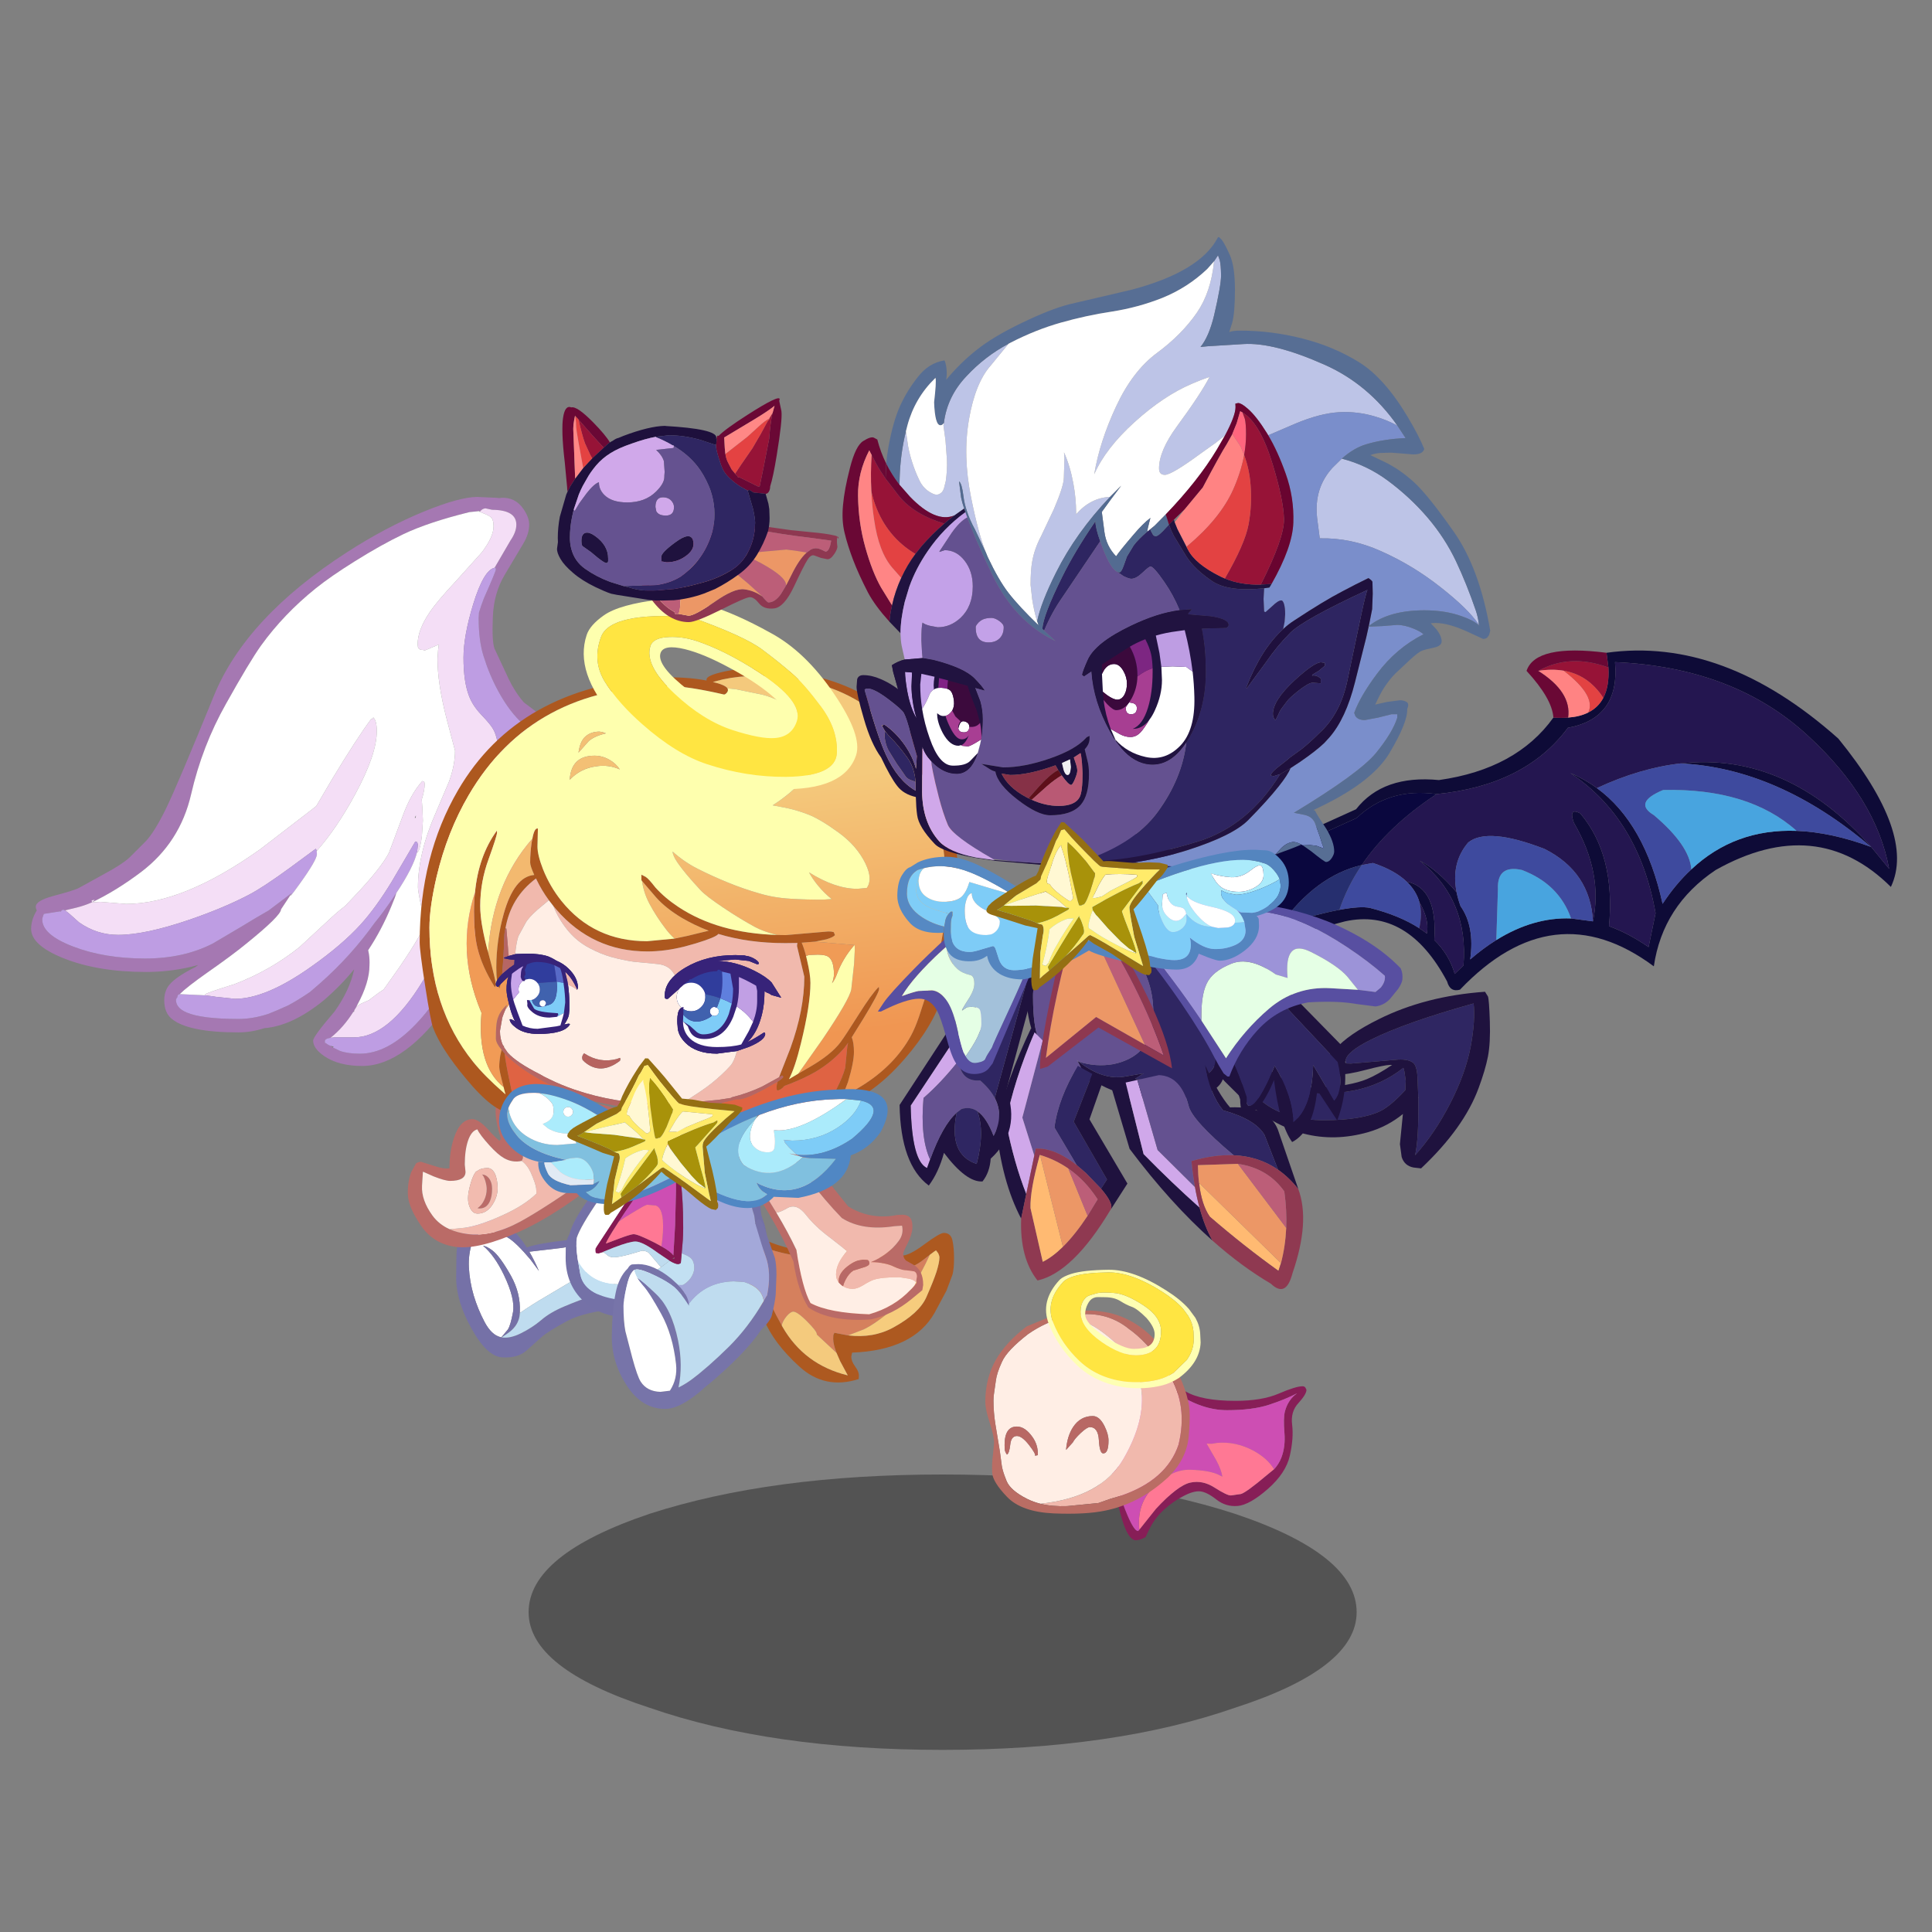 <svg xmlns:ffdec="https://www.free-decompiler.com/flash" xmlns:xlink="http://www.w3.org/1999/xlink" ffdec:objectType="frame" height="90" width="90" xmlns="http://www.w3.org/2000/svg"><rect width="100%" height="100%" fill="#808080" stroke="none"/><use ffdec:characterId="61" height="72.5" transform="translate(1.15 11.05)" width="87.4" xlink:href="#a"/><defs><g id="a" transform="translate(-1.15 -11.05)"><use ffdec:characterId="1" height="9.8" transform="matrix(.695 0 0 1.309 24.625 68.688)" width="55.5" xlink:href="#b"/><use ffdec:characterId="3" height="194.9" transform="translate(1.45 23.15) scale(.136)" width="183.05" xlink:href="#c"/><use ffdec:characterId="5" height="47.35" transform="translate(21.25 56.8) scale(.136)" width="55.8" xlink:href="#d"/><use ffdec:characterId="7" height="57.75" transform="translate(34.1 56.55) scale(.136)" width="76.05" xlink:href="#e"/><use ffdec:characterId="9" height="69" transform="translate(26.35 52) scale(.136)" width="68.9" xlink:href="#f"/><use ffdec:characterId="11" height="55.55" transform="translate(19 50.55) scale(.136)" width="77.1" xlink:href="#g"/><use ffdec:characterId="13" height="68.25" transform="translate(34.2 52.2) scale(.136)" width="64.75" xlink:href="#h"/><use ffdec:characterId="19" height="177.25" transform="translate(19.55 27.9) scale(.136)" width="184.85" xlink:href="#i"/><use ffdec:characterId="21" height="53.75" transform="translate(23.25 49.3) scale(.136)" width="133.1" xlink:href="#j"/><use ffdec:characterId="23" height="64.95" transform="translate(28.5 56.8) scale(.136)" width="56.4" xlink:href="#k"/><use ffdec:characterId="27" height="97.5" transform="translate(45.9 58.6) scale(.136)" width="122.8" xlink:href="#l"/><use ffdec:characterId="33" height="82.15" transform="translate(25.95 18.305) scale(.136)" width="103.75" xlink:href="#m"/><use ffdec:characterId="35" height="60.5" transform="translate(54.85 46.2) scale(.136)" width="107.05" xlink:href="#n"/><use ffdec:characterId="37" height="91" transform="translate(47.8 38.8) scale(.136)" width="69" xlink:href="#o"/><use ffdec:characterId="39" height="76.85" transform="translate(51.75 49.6) scale(.136)" width="65.85" xlink:href="#p"/><use ffdec:characterId="41" height="86.4" transform="translate(46.4 47.9) scale(.136)" width="45" xlink:href="#q"/><use ffdec:characterId="43" height="116.4" transform="translate(56.05 30.3) scale(.136)" width="237.65" xlink:href="#r"/><use ffdec:characterId="52" height="216.2" transform="translate(39.25 11.05) scale(.136)" width="221.85" xlink:href="#s"/><use ffdec:characterId="54" height="100.2" transform="translate(40.9 41.6) scale(.136)" width="58.45" xlink:href="#t"/><use ffdec:characterId="56" height="85.3" transform="translate(52.95 41.6) scale(.136)" width="91.05" xlink:href="#u"/><use ffdec:characterId="58" height="53.65" transform="translate(48.45 42.5) scale(.136)" width="45.2" xlink:href="#v"/><use ffdec:characterId="60" height="57.7" transform="translate(41.8 38.3) scale(.136)" width="134.1" xlink:href="#w"/></g><g id="G" fill-rule="evenodd"><path d="m160.15.4 1.05-.1h-.4q5-.35 7.85 3.85 1.95 2.85 1.95 5.3 0 3.15-2 6.5l-6.4 10.75q-3.75 6.3-4.05 14.45-.35 8.15.55 10.75l4.9 10.5q2.2 4.55 5.2 8 7 5.1 12.95 10.65 1.1 1.05 1.25 3.15.3 5.3-1.35 10.2-1.15 3.8-3.1 8.4L171.5 122l-2.15 4.8-1.45 4.2q-7.75 19.7-20.95 36.6l-3.75 5.7q-15.2 21.6-29.8 21.6-8 0-12.9-3.3-3.9-2.65-3.9-5.4 0-1.4 7.3-9.9 5.25-7.35 6.75-14.5-4.7 5.7-10.4 10.6-10.8 8.8-20.35 9.55-4.5 1.45-8.9 1.45-17.3 0-22.9-4.7-2.5-2.1-2.5-6.3 0-3.2 1.75-5.3 2.25-2.75 8.95-6.1l.95-.7-2.5.65q-7.55 1.75-15.35 1.75-16.55 0-28.3-4.7Q0 153.55 0 147.95q0-3.15 1.95-6.35-.35-.55-.35-1.25 0-2.05 5.9-3.65 7.75-2.05 9.1-2.9l8.5-4.7q5.9-3.15 8.55-5.55l5.6-5.6q3-3.15 6.95-11.2 3.95-8.1 16.4-38.65 10.95-26.85 45.65-49.2 13.25-8.55 26.4-13.95Q146.8 0 152.8 0l6.8.3.55.1m-6.3 4.45h-.3l-3.45.35q-13.95 3.45-22.5 7.5-7.65 3.65-16.75 9.35-8.25 5.15-13.35 9.25-10.95 8.8-18.75 19.6-3.9 5.45-12 19.95-8.15 14.45-11.95 31-3.8 16.5-17.1 26.6-8.55 6.45-16.85 10.4 1.15-.85.75-.85l-.7.15-.2.15.15.55q-2.8 1.2-5.25 1.8l-4 .95-.4-.2q-.65 0-.85.3l-.05.15-.15.05-5.75.9h-.05q-.55 1.45-.55 1.9 0 5.25 10.6 9.3 10.7 4.1 24.65 4.1 13.2 0 23.2-5.15L72 147.2q5.2-3.2 9.35-5.55l7.95-6-3.7 5.6q0 2.15-11.95 11.8-4.75 3.9-13.2 9.8-7.1 5-9.55 7.45-.7.05-.8.85l-.15.25-.35.8q0 2.85 3.7 4.4 5.2 2.2 17.75 2.2 4.85 0 10.1-1.7l2.95-1.2 3.85-1.7q3.4-1.8 7-4.25l.65-.45 3.35-2.9q10.6-9.35 18.75-20.75 2.9-3.5 6.7-9.15l.7-1.05-.5 1.55-1.25 3.1q-3.3 8-7.9 14.95l.25 1.25q.3 1.95.2 3.9 0 5.9-4.15 13.55l-.45.9-.6.95-.3.5q-3.45 5.5-7.85 8.95-1.95.3-1.95 1.15 0 1 .2.6.9.7 1.7 1l.9.6 2.4 1.15q2.65.95 6.8.95 9.5 0 19.15-10.1 4.85-5.05 7.95-10.4l1.8-2.6 2.75-4q11.65-17.4 19.75-36.8l1.05-2.2q6.75-13.7 10.15-23.5 1.5-3.35 2.3-6.7 1.3-4.25.75-8.7l-.05-.2v.2q-3.55-3.8-6.3-5.55L168.8 78q-4.75-4.05-8.8-11.5-3.05-5.6-5.05-12.05-1.65-5.25-1.65-12.9l.1-1.9q.7-2.4 1.7-4.95 4.1-9.25 4.1-9.9l-.15-.65-.15.05-.15.05 5.45-9.35q2-2.9 2-5.4 0-5.05-8.3-5.1l-2.3-.5q-1 .1-1.75.95" fill="#a578b2"/><path d="m153.6 5.1.25-.25q.75-.85 1.75-.95l2.3.5q8.3.05 8.3 5.1 0 2.5-2 5.4l-5.45 9.35q-3.75.8-7.35 12.55-3.3 10.85-3.3 18.25 0 8.25 1.9 13.15 1.25 3.3 4.15 6.35 3.3 3.45 4.15 5.05 1.9 3.4 1.9 10.65t-3.3 22.35q-3.3 15.1-9.05 25.4-4.9 8.75-7.2 15.85-3.8 7.55-6.55 12.05-11.7 19.2-23.5 19.2H104l-1.45.15q4.4-3.45 7.85-8.95l.2.1.1-.6.6-.95q.65-.8 2.05-1.45l2.4-1.05 1.2-.95q2.45-1.85 3.8-2.7l5.25-7.4q8.8-12.85 8.8-15.6-2.3-10.2-2.3-12 0-11.85 6.35-26.1l4.35-10.25q2-5.6 2-10.45l-3-11.35q-3-11.85-3-20l.2-3.1.25-1.9-4.85 2.05-.7-.25-.1.05q-1.15 0-1.5-.95l-.1-1.05q0-4.8 4.05-10.8 2.7-4 8.95-10.65l8.95-9.95q4.05-5.3 4.05-8.95 0-2.15-.8-3-.8-.8-4-1.95M20.85 138.85l2.95-.15 8.75.7q19.7 0 46.15-18.9l16.9-13 2.05-1.6 5.45-9.25q8.65-14.3 13.5-20.75l.35.2.25-.6q1.2 1.2 1.2 4.7 0 7.95-7.35 21.55-6.3 11.7-13.25 19.55l-.15-.55-.15-.25-8.9 6.55q-8.9 6.5-13.7 9.05-8.7 4.6-20.65 8.7-15.2 5.2-24.45 5.2-7.3 0-13.4-4.3-3.7-3.4-4.8-4.1l4-.95q2.45-.6 5.25-1.8l-.15-.55.2-.15.7-.15q.4 0-.75.85M59.6 170.7v-.3q0-.4 10-3.5 12.3-4.7 22.3-12.7l10.65-9.85q2.6-2.45 4.95-4.2l2.9-3.05q9.5-9.95 12.2-15.3l4.65-12.45q2.75-7.6 6.75-12.05l.6.25q.2.2.2.85 0 2-1 5.25l.2 2.7.2 4.5-.35 5.3q-.55 4.55-1.45 5.55l-.2-.05.3-2.55-.25-.85-.65-.25-8.05 13.7q-5.4 8.9-10.65 14.7-6.4 7.05-17.05 14.55Q80.4 171.9 69.8 171.9l-6.65-.7-.5-.1-3.05-.4m72.15-60.8.05-.85-.4.85h.35" fill="#f4def6"/><path d="M97.8 121.3v.15l.1.85q0 2-5.9 10.2-4.4 6.15-2.7 3.15l-7.95 6Q77.2 144 72 147.2l-9.75 5.75q-10 5.15-23.2 5.15-13.95 0-24.65-4.1-10.6-4.05-10.6-9.3 0-.45.55-1.9h.05l5.75-.9.05.3.1-.35.05-.15q.2-.3.85-.3l.4.2q1.1.7 4.8 4.1 6.1 4.3 13.4 4.3 9.25 0 24.45-5.2 11.95-4.1 20.65-8.7 4.8-2.55 13.7-9.05l8.9-6.55.15.25.15.55m-46.9 49h.1l8.6.4 3.05.4.5.1 6.65.7q10.6 0 26.05-10.95 10.65-7.5 17.05-14.55 5.25-5.8 10.65-14.7l8.05-13.7.65.25.25.85-.3 2.55q-1.25 5.2-7.1 14l-.7 1.05q-3.8 5.65-6.7 9.15-8.15 11.4-18.75 20.75l-3.35 2.9-.65.45q-3.6 2.45-7 4.25l-3.85 1.7-2.95 1.2q-5.25 1.7-10.1 1.7-12.55 0-17.75-2.2-3.7-1.55-3.7-4.4l.35-.8h.15v-.25q.1-.8.8-.85M158.75 24.25l.15-.05.15-.05.15.65q0 .65-4.1 9.9-1 2.55-1.7 4.95l-.1 1.9q0 7.65 1.65 12.9 2 6.45 5.05 12.05 4.05 7.45 8.8 11.5l3.1 2.15q2.75 1.75 6.3 5.55h.05q.55 4.45-.75 8.7-.8 3.35-2.3 6.7-3.4 9.8-10.15 23.5l-1.05 2.2q-8.1 19.4-19.75 36.8l-2.75 4-1.8 2.6q-3.1 5.35-7.95 10.4-9.65 10.1-19.15 10.1-4.15 0-6.8-.95l-2.4-1.15.2-.35-1.1-.25q-.8-.3-1.7-1-.2.4-.2-.6 0-.85 1.95-1.15l1.45-.15h6.6q11.8 0 23.5-19.2 2.75-4.5 6.55-12.05 2.3-7.1 7.2-15.85 5.75-10.3 9.05-25.4 3.3-15.1 3.3-22.35 0-7.25-1.9-10.65-.85-1.6-4.15-5.05-2.9-3.05-4.15-6.35-1.9-4.9-1.9-13.15 0-7.4 3.3-18.25 3.6-11.75 7.35-12.55m-77.4 117.4-.05-.05.05.05" fill="#be9de3"/><path d="m153.55 4.85.05.25q3.2 1.15 4 1.95.8.85.8 3 0 3.65-4.05 8.95l-8.95 9.95q-6.25 6.65-8.95 10.65-4.05 6-4.05 10.8l.1 1.05q.35.95 1.5.95l.1-.05.7.25 4.85-2.05-.25 1.9-.2 3.1q0 8.15 3 20l3 11.35q0 4.85-2 10.45l-4.35 10.25q-6.35 14.25-6.35 26.1 0 1.8 2.3 12 0 2.75-8.8 15.6l-5.25 7.4q-1.35.85-3.8 2.7l-1.2.95-2.4 1.05q-1.4.65-2.05 1.45l.45-.9q4.15-7.65 4.15-13.55.1-1.95-.2-3.9l-.25-1.25q4.6-6.95 7.9-14.95l1.25-3.1.5-1.55q5.85-8.8 7.1-14l.2.05q.9-1 1.45-5.55l.35-5.3-.2-4.5-.2-2.7q1-3.25 1-5.25 0-.65-.2-.85l-.6-.25q-4 4.45-6.75 12.05l-4.65 12.45q-2.7 5.35-12.2 15.3l-2.9 3.05q-2.35 1.75-4.95 4.2L91.9 154.2q-10 8-22.3 12.7-10 3.1-10 3.5v.3l-8.6-.4h-.1q2.45-2.45 9.55-7.45 8.45-5.9 13.2-9.8 11.95-9.65 11.95-11.8l3.7-5.6q-1.7 3 2.7-3.15 5.9-8.2 5.9-10.2l-.1-.85v-.15q6.95-7.85 13.25-19.55 7.35-13.6 7.35-21.55 0-3.5-1.2-4.7l-.25.6-.35-.2q-4.85 6.45-13.5 20.75l-5.45 9.25-2.05 1.6-16.9 13q-26.45 18.9-46.15 18.9l-8.75-.7-2.95.15q8.3-3.95 16.85-10.4 13.3-10.1 17.1-26.6 3.8-16.55 11.95-31 8.1-14.5 12-19.95 7.8-10.8 18.75-19.6 5.1-4.1 13.35-9.25 9.1-5.7 16.75-9.35 8.55-4.05 22.5-7.5l3.45-.35" fill="#fff"/></g><g id="H" fill-rule="evenodd"><path d="m15.5 40.4-.35-.05q-3.05-.75-5.4-5.15Q7.4 30.75 6 26.05q-1.4-4.75-1.65-9.7-.2-4.3 1.1-8.35l.35-.95L7.25 5.4q1.95-1.8 3.6-1.8l2.25.35q1.8.6 4.65 2.35Q20.6 8 25.5 13.85l2.85 3.85q-1.6-3.7-3.3-6.6l11.1-1.3q6.5-1 6.5-2.4l-.15-.5h.45l3 1.35q2.7 1.5 4.6 4.15l.8 1.3-10.95 7-9.5 5.65Q26.3 29 21.8 32.1v-.5q.3-6.2-3-12.2-3.8-6.75-6.35-8.7-2-1.5-3.25-1.65 3.9 3.25 7.15 10 3.95 8.25 3.1 12.85-.85 4.55-1.75 5.85l-2.2 2.65" fill="#fff"/><path d="m42.5 6.9.15.5q0 1.4-6.5 2.4l-11.1 1.3q1.7 2.9 3.3 6.6l-2.85-3.85Q20.6 8 17.75 6.3 14.9 4.55 13.1 3.95l-2.25-.35q-1.65 0-3.6 1.8L5.8 7.05 5.45 8q-1.3 4.05-1.1 8.35.25 4.95 1.65 9.7 1.4 4.7 3.75 9.15 2.35 4.4 5.4 5.15l.35.05-.1.15.15-.1q2.9.45 6.6-1.4 3.95-1.95 7-4.55 3.05-2.65 8.1-4.75 5-2.1 9.25-3.5 3.7-1.25 7.75-1.95l.9 4 .65 2.3q-12 1.1-17.8 4.25-6.55 3.55-8.7 5.45l-5.15 4.6q-3 2.7-8.3 2.4-5.3-.3-10.55-9.8Q-.05 28 0 19.8q.05-8.25.25-9.75l.2-1.45v-.3l.3-1.2q.55-1.6 1.5-2.95Q5.3 0 11.25 0q3.7 0 7.45 3.1 2.8 2.3 5.45 6.45l.05.1q3.45-1.4 15.7-2.75l2.3-.25.3.25m-27 33.5 2.2-2.65q.9-1.3 1.75-5.85.85-4.6-3.1-12.85-3.25-6.75-7.15-10 1.25.15 3.25 1.65 2.55 1.95 6.35 8.7 3.3 6 3 12.2v.75l-.1.85q-.55 3.1-3.25 5.25-.85.7-2.9 2l-.05-.05" fill="#7571a7"/><path d="M54.25 24.3q-4.05.7-7.75 1.95-4.25 1.4-9.25 3.5-5.05 2.1-8.1 4.75-3.05 2.6-7 4.55-3.7 1.85-6.6 1.4 2.05-1.3 2.9-2 2.7-2.15 3.25-5.25l.1-.85v-.25q4.5-3.1 9.1-5.75l9.5-5.65 10.95-7 1.15 2.75q1.35 3.55 1.55 6.45l.2 1.4" fill="#bfdcef"/></g><g id="I" fill-rule="evenodd"><path d="m67.75 14-2.05 1.6q-3.9 3.1-7.4 3.1-3.55 0-5.45-.8-2.05-.85-2.35-2.35l-.05-.55.4-1.6.4-1.3q0-1-1.5-1-1.75 0-8.2 1.9-6.45 1.9-10.2 1.9-13.05 0-23.15-4.65L4.65 8.4q5 16.7 12.4 29.8-.05.25.2.4 7.45 13.05 22.4 16.7l-2.6-4.85-1.25-2.85q-1.15-2.95-1.15-4.8l.05-1.3.35-.8 4.7.9q8.65 1.05 15.5-2.7 8.85-4.85 11.3-10.35Q69 23 70.05 19.8q1-3.25 1-4.9 0-.55-.4-1.4l-.75-1q-.2 0-2.15 1.5M1.25 6.05 0 0q5.75 8.05 18.45 11.45 14.6 3.9 35.5-4.7l.7.4-.15 1.2q-.45 1.1-.4 2.05.1 1.3.6 2.2.95 1.7 3.35 1.7 2.65 0 7.85-3.9 5.25-3.9 6.65-3.9 2.4 0 2.95 2.55.55 2.5.55 6.1 0 3.55-.5 5.55l-2.1 5.6-4.05 7.55Q62.15 46.7 41.15 47.5l-.05.15-.25 1.25q0 1.55 1.3 3.3 1.3 1.8 1.3 3l-.05 1.35q-11.55 3.7-20.25-4.2-8.95-8.1-12.25-16.3L5.5 22.4Q3.8 17.95 1.25 6.05" fill="#ad5920"/><path d="M17.05 38.2Q9.65 25.1 4.65 8.4l3.55 1.85q10.1 4.65 23.15 4.65 3.75 0 10.2-1.9 6.45-1.9 8.2-1.9 1.5 0 1.5 1l-.4 1.3-.4 1.6.05.55q.3 1.5 2.35 2.35 1.9.8 5.45.8 3.5 0 7.4-3.1l2.05-1.6q-5.7 12.5-12.05 18.05-6.4 5.5-10.6 7.5l-5.35 2.05-4.7-.9-.35.8-.05 1.3q0 1.85 1.15 4.8l-6.75-6.3q.2-.95-3.4-4.55Q22 33.1 20.7 33.5q-1.3.4-2.65 2.4-.9 1.4-1 2.3" fill="#d5805d"/><path d="m35.8 47.6 1.25 2.85 2.6 4.85q-14.95-3.65-22.4-16.7l-.05-.15-.15-.25q.1-.9 1-2.3 1.35-2 2.65-2.4 1.3-.4 4.95 3.25 3.6 3.6 3.4 4.55l6.75 6.3" fill="#f4ca7d"/><path d="M67.75 14q1.95-1.5 2.15-1.5l.75 1q.4.85.4 1.4 0 1.65-1 4.9-1.05 3.2-3.5 8.75-2.45 5.5-11.3 10.35-6.85 3.75-15.5 2.7l5.35-2.05q4.2-2 10.6-7.5Q62.05 26.5 67.75 14" fill="#f6cc7d"/></g><g id="J" fill-rule="evenodd"><path d="M64.75 13.95q2.5 9.05 2.5 11.1l-.5 5.9q0 1.35.35 3.1l1.1 3.25.65 3.15q.3 2.45-.8 4.75-1 2.05-2.85 3.65l-1.3 1Q46 64.45 40.25 66.5 33.5 68.95 22.9 69q-10.65.05-16.75-5.65Q0 57.6 0 48.45l.05-4.35q.05-1.35 1.25-3.75 1.1-4.4 6.45-11.85 7.9-11.1 19.75-19.65l.35-.25.85-.75 1.3-.7L34.55 5q5.15-2.9 8.9-3.95Q47 0 51.55 0l2 .1q1.7.45 3.3 1.4 1.6.85 3.05 2.55 3.05 3.5 4.85 9.9M56.3 3.7q-.15-1.2-1.25-1.55L53.85 2l-2.6-.1Q46 2 40.95 4l-2 .85q-2 .9-4.85 2.85l-1.1.8Q17.85 19.05 11.55 28.3q-6.5 9.45-7.75 13.35-.35 2.55.3 7.1l.15.9.8 4.6q1.35 6.8 12.55 8.5l7.1.5q17.85.3 31.35-9.9l5.45-4.5L63.4 47q1.1-1.05 1.35-2.4l.45-2.85q.25-2.35-.15-4.45l-.45-3.25Q63.25 30 63.25 27.2q0-8.35-2.8-16.15-1.8-4.95-4.15-7.35" fill="#7471a7"/><path d="M53.85 2q1.25.55 2.45 1.7 2.35 2.4 4.15 7.35 2.8 7.8 2.8 16.15 0 2.8 1.35 6.85l.45 3.25q.4 2.1.15 4.45l-.45 2.85q-.25 1.35-1.35 2.4l-1.9 1.85-5.45 4.5q-13.5 10.2-31.35 9.9l-7.1-.5q1.7-1.2 4.3-2.05 3-.9 5.65-.7l5.8-.3 4.6-.95q3.15-.95 4.85-3.3 1.25-1.8 1.25-3.45 0-2.25-1.1-3.35-.8-.8-3.2-1.7l.4-4.7q.2-3.35.05-9.3-.15-6-1.05-13.9-.7-6-1.5-8.4l-.25-1.1L40.95 4Q46 2 51.25 1.9h.65l1.95.1" fill="#a3a8d9"/><path d="M40.95 4 37.4 9.55l-.15-.2-.3-.25-1.3-.3-1.35.4-.55.25-.45.7-22.7 34.6-.35.55-.05.55q0 .85.25 1.05l.85.1 1.3-.45q.45 0 1 .45l.95.8 1.05.45 1 .05q1.6 0 5.6-1.1l3.95-1.15q1.45 0 2.4.8l1.85 2.2 2.25 2.65q-4.35 3.05-7.55 4.45-3.35 1.4-7 1.4-9.55 0-13.85-7.9l-.15-.9q-.65-4.55-.3-7.1 1.25-3.9 7.75-13.35Q17.85 19.05 33 8.5l1.1-.8q2.85-1.95 4.85-2.85l2-.85" fill="#fff"/><path d="M39.75 46.95q2.4.9 3.2 1.7 1.1 1.1 1.1 3.35 0 1.65-1.25 3.45-1.7 2.35-4.85 3.3l-4.6.95-5.8.3q-2.65-.2-5.65.7-2.6.85-4.3 2.05-11.2-1.7-12.55-8.5l-.8-4.6q4.3 7.9 13.85 7.9 3.65 0 7-1.4 3.2-1.4 7.55-4.45l2.95-2.2q2 1.15 2.9 1.15.45 0 .95-.4l.3-3.3" fill="#c2e0f2"/><path d="M37.65 10.65q.8 2.4 1.5 8.4.9 7.9 1.05 13.9.15 5.95-.05 9.3l-.4 4.7-.3 3.3q-.5.4-.95.4-.9 0-2.9-1.15l-4-2.7q-5.3-3.9-7.7-3.9-1.95 0-7.35 2.05l-3.95 1.6-1.3.45-.85-.1q-.25-.2-.25-1.05l.05-.55.35-.55 22.7-34.6.45-.7.55-.25 1.35-.4 1.3.3.3.25.05.3.35 1m-4.85 33.9q3.15 1.75 4.1 3.1l.6-10.35.3-11.95q.05-5.25-.75-10.4l-.65-4.15q-9.35 12.05-16.2 22.25l-2 3.05-.55.85Q14.1 42.4 13.8 43.6l4.5-1.7q3.45-1.3 4.75-1.5 1.3-.25 7.65 3l2.1 1.15m3.75 4.25.75-.1-.05-.35-.7.45" fill="#851852"/><path d="m18.2 36.1 2-3.05q6.85-10.2 16.2-22.25l.65 4.15q.8 5.15.75 10.4l-.3 11.95-.6 10.35q-.95-1.35-4.1-3.1.8-5.05.5-9-.4-4.25-2.35-4.95l-3.1-.3q-1.2.45-3.8 2.05l-3.95 2.4-1.9 1.35" fill="#cd4eb3"/><path d="m32.65 51.7-2.25-2.65-1.85-2.2q-.95-.8-2.4-.8L22.2 47.2q-4 1.1-5.6 1.1l-1-.05-1.05-.45-.95-.8q-.55-.45-1-.45l3.95-1.6q5.4-2.05 7.35-2.05 2.4 0 7.7 3.9l4 2.7-2.95 2.2" fill="#bfdcef"/><path d="m18.2 36.1 1.9-1.35 3.95-2.4q2.6-1.6 3.8-2.05l3.1.3q1.95.7 2.35 4.95.3 3.95-.5 9l-2.1-1.15q-6.35-3.25-7.65-3-1.3.2-4.75 1.5l-4.5 1.7q.3-1.2 3.85-6.65l.55-.85" fill="#ff7894"/></g><g id="K" fill-rule="evenodd"><path d="m50.85 4.85 2.3.75 5.4.45q4.55-.3 9.1.9 4.5 1.15 7.45 3.4 2.9 2.2 1.55 7.7-1.4 5.5-7.55 11.7-16.75 14-30.6 20.3-13.85 6.25-21.7 5.4-7.9-.9-12.25-7.25Q.15 41.8 0 37.5q-.15-4.3 1.2-7.85l.65-1.1.95-1.75.45-.25q.6-.3 1.25-.3l4.9 1.55q2.9.95 4.8.7h.05q0-5.85 1.55-10.45 2.1-6.4 6.35-6.4 2.4 0 6.5 4.85l1.65 1.65 1 .85.05.05V19q.45 0 .45-.9-1.75-5.45-1.75-9.25 0-3.05 1.65-5.2Q34.4 0 41.15 0q2.35 0 4.35.95 2 1.05 5.35 3.9M14.3 49.35q2.7 1.2 6.15 1.65 8.15 1.05 17.85-4.15 8.85-4.8 25.65-16.7l.85-.65 2.1-1.75q4.85-4.4 5.35-8.65.6-5.45-1.25-6.45-1.85-1.05-4.15-1.4l-4.15-.35h-4.45l-1.6-.1q-7.05-.55-9.45-2.3-3.1-2.25-7.05-2.25-5.7 0-5.7 3.7 0 2.15 2.5 6.65t2.5 7l-.05 1.45-.4.9q-3.1.7-6-.9-2.2-1.25-5.05-4.4-3.35-3.7-4.15-5.5-2.05.5-3.2 3.9-1.1 3.25-1.1 8.15l.25 2.5q0 3.1-5.3 3.1-1.7 0-5.65-1.55l-3.6-1.6h-.05q-.25 0 0 .15l-.3 4.7q-.25 4.9 3.6 10.2 2.2 3 5.85 4.65" fill="#ba6b67"/><path d="m39 25.95.4-.9.05-1.45q0-2.5-2.5-7t-2.5-6.65q0-3.7 5.7-3.7 3.95 0 7.05 2.25 2.4 1.75 9.45 2.3l1.6.1h4.45l4.15.35q2.3.35 4.15 1.4 1.85 1 1.25 6.45-.5 4.25-5.35 8.65l-2.1 1.75-.85.65q-16.8 11.9-25.65 16.7-9.7 5.2-17.85 4.15-3.45-.45-6.15-1.65l5.2-.5q5.15-.75 12.75-4.2 7.6-3.4 11.8-7.5l-.1-1.8q-.25-1.8-1.8-5.3-1.15-2.6-3.15-4.1" fill="#f1b9ad"/><path d="M14.3 49.35q-3.65-1.65-5.85-4.65-3.85-5.3-3.6-10.2l.3-4.7.05-.15 3.6 1.6q3.95 1.55 5.65 1.55 5.3 0 5.3-3.1l-.25-2.5q0-4.9 1.1-8.15 1.15-3.4 3.2-3.9.8 1.8 4.15 5.5 2.85 3.15 5.05 4.4 2.9 1.6 6 .9 2 1.5 3.15 4.1 1.55 3.5 1.8 5.3l.1 1.8q-4.2 4.1-11.8 7.5-7.6 3.45-12.75 4.2l-5.2.5m7.25-15.85q-.95 3.2-.95 5.25 0 1.9.75 3.4.9 1.85 2.55 1.85 2.95 0 4.9-2.8 1.95-2.85 1.95-5.95-.05-3.15-1-5.05-1-1.95-2.8-1.8-1.8.1-2.65.65l-.2.15-.8.45q-.95 1.15-1.75 3.85" fill="#ffeee5"/><path d="M25.35 30.6q1.4.05 2.35 1.2 1.15 1.45 1.15 3.75 0 2.5-.75 4.2-1.1 2.5-3.6 2.5l-.65-.1q1.45-1 2.25-2.7.9-1.8.9-3.9 0-1.15-.5-2.85-.6-1.85-1.15-2.1" fill="#bb6c68"/><path d="M21.55 33.5q.8-2.7 1.75-3.85l.8-.45.2-.15q.85-.55 2.65-.65 1.8-.15 2.8 1.8.95 1.9 1 5.05 0 3.1-1.95 5.95-1.95 2.8-4.9 2.8-1.65 0-2.55-1.85-.75-1.5-.75-3.4 0-2.05.95-5.25m3.8-2.9q.55.25 1.15 2.1.5 1.7.5 2.85 0 2.1-.9 3.9-.8 1.7-2.25 2.7l.65.1q2.5 0 3.6-2.5.75-1.7.75-4.2 0-2.3-1.15-3.75-.95-1.15-2.35-1.2" fill="#f2bbaf"/></g><g id="L" fill-rule="evenodd"><path d="M1.7 12.2q7.4 10.35 12.6 19.1l.15.25q4.1 6.85 6.85 12.7 2.05 13.3 4.85 18.25 6.3 3.4 20.1 3.85 8.6-2.45 14.2-8.45l.45-.45.8-.9.65-.8q.2-.3 0-.7l.25-1.65q0-1.35-1-1.75l-2.55-.35q-1.55.05-4.4-1.3-2.8-1.4-7.9-1.5 6-2.4 9.6-7.25 1.8-2.4 1.15-5.25l-2.7.2q-10.85 1.65-17.9-2.8Q25.35 21.5 12.95 2 14.5.65 15.4 0l23.65 29.4Q46.3 33.9 55 32.5l.65-.15 2.1-.1q1.85.1 2.65 1.2.75 1.1.65 3.35-.1 2.2-1.6 5.2-1.55 3-1.55 3.6 0 1.55 1.05 2.4l2.4 1.35q3.4 1.9 3.4 6.95l-.3 1.8q-2 1.6-3.7 3.05-6.5 5.35-13.85 6.95-14 1-21.5-4.1-3.6-5.7-5.1-15.75-6.95-16.1-20.3-34.3l1.7-1.75" fill="#ba6b67"/><path d="m1.7 12.2 5.85-5.45L12.95 2q12.4 19.5 23.95 31.4 7.05 4.45 17.9 2.8l2.7-.2q.65 2.85-1.15 5.25-3.6 4.85-9.6 7.25 5.1.1 7.9 1.5 2.85 1.35 4.4 1.3l2.55.35q1 .4 1 1.75l-.25 1.65-.1.35q-.4-.7-2.15-1.2l-3.55-.55q-6 0-8.65.85-1.3.4-3.8 1.95-2 1.2-3.5 1.2-1.85 0-3.3-.9.25-1.05.85-2.2 1.15-2.2 2.65-3.15l3.2-1q2.3-.6 2.3-1.45 0-1-.65-1.2l-1.5-.1-1.75.3q-1.7.5-3.65 2.05-3.3 2.6-2.9 5.5-.95-1.2-.95-2.75 0-3.85 3.8-8.05l-5.8-4.55q-5.15-3.8-8.3-7.85-3.2-4.1-6.4-2.3-2.5 1.45-3.75 1.55l-.15-.25Q9.1 22.55 1.7 12.2" fill="#f1b9ad"/><path d="M14.45 31.55q1.25-.1 3.75-1.55 3.2-1.8 6.4 2.3 3.15 4.05 8.3 7.85l5.8 4.55q-3.8 4.2-3.8 8.05 0 1.55.95 2.75l.95.9.5.35q1.45.9 3.3.9 1.5 0 3.5-1.2 2.5-1.55 3.8-1.95 2.65-.85 8.65-.85l3.55.55q1.75.5 2.15 1.2l-.3.65-.25.5-.8.9-.45.45q-5.6 6-14.2 8.45-13.8-.45-20.1-3.85-2.8-4.95-4.85-18.25-2.75-5.85-6.85-12.7" fill="#ffeee5"/><path d="M35.85 55.5q-.4-2.9 2.9-5.5 1.95-1.55 3.65-2.05l1.75-.3 1.5.1q.65.2.65 1.2 0 .85-2.3 1.45l-3.2 1q-1.5.95-2.65 3.15-.6 1.15-.85 2.2l-.5-.35-.95-.9" fill="#b86966"/></g><g id="i"><use ffdec:characterId="14" height="177.25" width="184.85" xlink:href="#x"/><use ffdec:characterId="16" height="34.25" transform="translate(26.1 121.5)" width="97.75" xlink:href="#y"/></g><g id="x" fill-rule="evenodd"><path d="m32.1 171.25.1.6v.15l.15 1.65q-.15 1-1.05 2.35h-.05q-5.75 0-15.4-11.7Q7.3 154.05 4.6 146.9q-.8-1.95-2.7-14.2Q0 120.55 0 117.6q0-29.5 13.15-52.1 20.7-35.45 68.6-38.6 9.55-.3 16.5 1.05v-.35q0-1.25 4.9-2.45 5.2-1.3 11.1-1.25h3.5q42.55 2.5 58.3 34 8.8 17.65 8.8 46.6 0 10.1-2.2 20.6-1.45 6.95-3.45 10.55-3.25 10.55-13 21.8-6.1 7.1-12.55 11.45-6.6 4.5-11.15 4.5l-1-.25-.4-.25-.05-.2-.05-.05v.05q-.1.3-.1.05l-.05-.7q0-.35 1.85-4 2.15-4.2 3.05-7.4l.6-6.05q.1-1.55.4-2.55l-1.25 1.7q-4.05 4.75-9.95 8.25-3.55 2.05-8.45 4l-2.15.8q-1.2 1.45-2.45 1.6l-.2-.35-.05-1q0-.55.35-1.7 1.9-1.2 1.9-1.6l-.1-.4-.3-.1-1 .6.65-1.7 3.25-8.3q4.75-13.15 4.75-24.45l-2.5-10.5q0-.6.15-1.05l-4.15.05q-12.6 0-22.95-3.15-.7 1.1-7.75 3.25l-3.75 1.05q-6.75 1.7-12.8 1.7-18.7 0-31.15-14.3l-1.05-1.25-.2-.25-1.35-1.75Q41.8 99.85 40 96.1l-.15-.35q-8.75 6.55-10.5 17.35-.45.95-.5 6l-.05 1.05-.2 3.75-.35 4.6q-1.25 1.25-1.75 2.2-.25-1.7-.25-4.45 0-9.3 2.55-18.45 3.6-12.7 10.45-13.25-1.4-3.1-1.4-4.25 0-3.3.5-6.85l.25-1.3q.7-3.85 1.9-3.5l-.15 6.15q0 2.95 1.9 7.8 2.35 5.9 6.3 10.85 11.1 13.8 29.35 13.8l9.4-.9 4.3-.9 7.4-1.8q-4.85-1.85-9.2-4.4-5.45-3.25-8.8-7l-4.85-5.65-.2-.25V94.5h.1l1.35.7q1 .6 3.35 3.65 3.3 3.65 7.85 6.65 13.6 9 33.8 9.6l3 .05 14.6-1.25 1 .05.85.2.4 1q-.6.75-2.95 1.45l-4 .8-4.45.35q.75 1.7 1.5 4.55l.35 1.5q1.15 4.9 1.15 7.7 0 7.5-3.25 20.7-2 8.25-4.1 12.3l3.2-1.9 4.05-2.35q7.2-4.2 10.35-8.35 1.65-2.2 6.5-9.9 4-6.35 6.4-8.85l.2-.2q.15-.1.15.7 0 1.3-5.4 10.15l-3.95 6.35q.75 1.9.75 5 0 3.6-2.05 10.35l-1.85 4.85q3.3-1.55 6.4-3.45 11.4-7.05 17-17.25 1.45-2.65 2.8-6.6l2.15-6.6q1.25-3.55 3-6.1 4.4-21.9 4.4-25.95 0-25.1-7.75-42.7-15.6-35.3-57.85-35.3-5.65 0-11.1 1.15l-3.45.9q4.2 1 5 2.2l.15.5q0 .6-.5 1.1-.45.5-.85.5-12.3-2.85-18.6-2.85-47 0-68.85 37.3-7.35 12.55-11 27.95-2.45 10.5-2.45 17.45 0 27.4 14.95 45.95 3.9 4.85 10.3 10.45l.8.7-.4-1.45-.25-1.05q-1.5-5.6-1.5-6.9 0-1.8.35-3.9l.45-1.95 1.05 1.2q.4 3.45 1.7 9.55l1.3 6.05M18.95 100.5q1.2-12.4 7.4-21l.1-.2.05.75q0 1.1-2.85 9-2.9 7.85-2.9 16.1 0 6.05 2.7 15.9 2.6 9.65 2.65 10.9v.45l-.35.6q-4.4-7.05-5.95-13.4-1.2-4.95-1.2-12.55 0-3.4.35-6.55m9.7 52.65.2-.25.05.7-.25-.45m-1.7-20.35.8-.9-.4 1.5-.4-.6" fill="#ad581f"/><path d="M105.45 30.65q-.8-1.2-5-2.2l3.45-.9q5.45-1.15 11.1-1.15 42.25 0 57.85 35.3 7.75 17.6 7.75 42.7 0 4.05-4.4 25.95-1.75 2.55-3 6.1l-2.15 6.6q-1.35 3.95-2.8 6.6-5.6 10.2-17 17.25-3.1 1.9-6.4 3.45l1.85-4.85q2.05-6.75 2.05-10.35 0-3.1-.75-5l3.95-6.35q5.4-8.85 5.4-10.15 0-.8-.15-.7l-.2.2q-2.4 2.5-6.4 8.85-4.85 7.7-6.5 9.9-3.15 4.15-10.35 8.35l-4.05 2.35 8.35-11.85q9.2-13.6 9.8-17.05l.95-8.65.25-4.95-.05-1.35-.1-.2-13.6-1.15 4-.8q2.35-.7 2.95-1.45l-.4-1-.85-.2-1-.05-14.6 1.25-3-.05q-4.6-1.15-7.4-2.65-5.1-2.75-11-6.7-5.95-4-7.75-5.95-5.45-5.85-7.9-9.45-1.65-2.4-1.7-3.8 3.95 3.55 8.6 5.9 5.05 2.55 10.35 4.7 5.25 2.15 10.5 3.65 5.25 1.6 11 1.9 5.65.35 11.2.3l2.8-.2q-2.55-2.05-4.65-4.6-1.85-2.25-3.1-4.55 9 5.65 16.6 5.65l3.2-.3q2.15-2.95-.45-8.35-2.95-6.1-9.3-10.7-6.4-4.65-10.55-6.2-4.15-1.6-8.25-2.35l-3.7-.7q3.15-2 6-4.4 5.6-4.85 7.6-8.4 1.55-2.85 1.55-6.8 0-7.15-7.5-12.8-5.35-4-11.15-5.5l-9.25-1.9-2.7-.25M76.15 96.6l4.85 5.65q3.35 3.75 8.8 7 4.35 2.55 9.2 4.4l-7.4 1.8-4.3.9q-1.65-1.5-3-3.3-3.2-4.15-5.6-8.65-1.95-3.7-2.55-7.8" fill="url(#z)"/><path d="m28.75 167.2.25 1.05.4 1.45-.8-.7q-6.4-5.6-10.3-10.45Q3.35 140 3.35 112.6q0-6.95 2.45-17.45 3.65-15.4 11-27.95 21.85-37.3 68.85-37.3 6.3 0 18.6 2.85.4 0 .85-.5.5-.5.5-1.1l-.15-.5 2.7.25 9.25 1.9q5.8 1.5 11.15 5.5 7.5 5.65 7.5 12.8 0 3.95-1.55 6.8-2 3.55-7.6 8.4-2.85 2.4-6 4.4l3.7.7q4.1.75 8.25 2.35 4.15 1.55 10.55 6.2 6.35 4.6 9.3 10.7 2.6 5.4.45 8.35l-3.2.3q-7.6 0-16.6-5.65 1.25 2.3 3.1 4.55 2.1 2.55 4.65 4.6l-2.8.2q-5.55.05-11.2-.3-5.75-.3-11-1.9-5.25-1.5-10.5-3.65-5.3-2.15-10.35-4.7-4.65-2.35-8.6-5.9.05 1.4 1.7 3.8 2.45 3.6 7.9 9.45 1.8 1.95 7.75 5.95 5.9 3.95 11 6.7 2.8 1.5 7.4 2.65-20.2-.6-33.8-9.6-4.55-3-7.85-6.65-2.35-3.05-3.35-3.65l-1.35-.7h-.1v1.85l.2.25q.6 4.1 2.55 7.8 2.4 4.5 5.6 8.65 1.35 1.8 3 3.3l-9.4.9q-18.25 0-29.35-13.8-3.95-4.95-6.3-10.85-1.9-4.85-1.9-7.8l.15-6.15q-1.2-.35-1.9 3.5-13.7 15.6-15.15 38.9-2.7-9.85-2.7-15.9 0-8.25 2.9-16.1 2.85-7.9 2.85-9l-.05-.75-.1.2q-6.2 8.6-7.4 21-6.55 19.9 1.95 40.6l.3.7-.05.3q-1.45 17.8 7.6 25.1m100.95-4.6-3.2 1.9q2.1-4.05 4.1-12.3 3.25-13.2 3.25-20.7 0-2.8-1.15-7.7l-.35-1.5 1.05-.35 3-.1q2.7 0 3.75.85 1.75 1.4 1.75 5.85 0 1.4-.65 3.1 1-1.3 1.6-2.95 2-5.5 6.05-10.15l.1.2.05 1.35-.25 4.95-.95 8.65q-.6 3.45-9.8 17.05l-8.35 11.85M63.8 46.05l-1.05-.4-1.15-.2q-2.95 0-4.85 1.7-1.8 1.6-2.35 5.5l3.55-4q2.1-1.75 5.85-2.6m4.75 12.35Q67.2 56.35 65 55.1q-2.45-1.4-5.1-1.4-8 0-8.5 8.25 3.7-3.9 9-4.6 4.25-.7 8.15 1.05" fill="#feffae"/><path d="M63.8 46.05q-3.75.85-5.85 2.6l-3.55 4q.55-3.9 2.35-5.5 1.9-1.7 4.85-1.7l1.15.2 1.05.4m4.75 12.35q-3.9-1.75-8.15-1.05-5.3.7-9 4.6.5-8.25 8.5-8.25 2.65 0 5.1 1.4 2.2 1.25 3.55 3.3" fill="#f3c075"/><path d="m38.6 82.15-.25 1.3q-.5 3.55-.5 6.85 0 1.15 1.4 4.25-6.85.55-10.45 13.25-2.55 9.15-2.55 18.45 0 2.75.25 4.45-.4.7-.4 1.25-.05-1.25-2.65-10.9 1.45-23.3 15.15-38.9" fill="#f3b96f"/><path d="M29.35 113.1q1.75-10.8 10.5-17.35l.15.35q1.8 3.75 4.25 7.1l-3.9 3.25q-3.2 2.85-4.1 4.6l-2.45 4.5q-.7 2.1-1.1 6.15l-2.2.6q-.2-1.3-.25-2.85l-.55-6.55q-.2-.15-.35.2m16.45-7.9 1.05 1.25q12.45 14.3 31.15 14.3 6.05 0 12.8-1.7l3.75-1.05q7.05-2.15 7.75-3.25 10.35 3.15 22.95 3.15l4.15-.05q-.15.45-.15 1.05l2.5 10.5q0 11.3-4.75 24.45l-3.25 8.3-.65 1.7-5.85 3.2q-4.85 2.3-10.5 3.7v.15l-4.6.7-12.3 1.15q7.05-4.35 10.15-6.85 3.65-2.95 6.3-5.85.95-.95 1.75-3.15l.65-2.05 4.05-1.4q5.6-2.35 5.6-4.45l-.1-.4-.3-.1q-3.35 2.2-5.65 3.3 2.9-2.85 4.35-7.45 1.2-3.6 1.4-7.75l.05-1.9v-.35q.75.55 1.6.8l.85.55 3.3.9-3.3-5.2q-1.95-2.05-5.85-4-6.55-3.3-12.75-3.4l6.15-.5 4.65.5 2.85 1.15.5-.1.1-.3q-.3-.85-1.95-1.7-1.4-.7-2.55-.8l-.5-.15-3.1-.1q-9.85 0-17.1 4.3-2.1 1.25-3.55 2.6l-.65-.95q-1.75-2.7-5.95-2.95l-7.7-.75q-3.45-.5-7.35-1.55-3.9-1.1-7.7-3.15-4.4-2.3-7.6-6.3-3-3.75-4.7-8.05" fill="#f1b9ad"/><path d="m44.25 103.2 1.35 1.75.2.25q1.7 4.3 4.7 8.05 3.2 4 7.6 6.3 3.8 2.05 7.7 3.15 3.9 1.05 7.35 1.55l7.7.75q4.2.25 5.95 2.95l.65.95q-3.5 3.15-3.5 6.9v.65q.1.55.65.55h.35l.1-.05 4.1-3.65q-1.1 1.3-1.1 3.05 0 2.05 1.45 3.45l.2.2q-1.2.65-1.4 3.05v.2q-.15 1.45.05 3.05 0 3.05 2.65 5.7 3.7 3.75 10.85 3.75l6.85-.9-.65 2.05q-.8 2.2-1.75 3.15-2.65 2.9-6.3 5.85-3.1 2.5-10.15 6.85l-7.45.15q-15.25 0-29.45-4.85-4.5-1.55-8.35-3.45-2.25-1.05-3.25-1.7-8.25-4.15-11.2-7.5l-1.25-1.8-.05-.7-.2.25q-1.15-2.3-1.15-5.15l.7-4q0-.55.85-2.6l.4-.9 1.2-1.55.35 1.4q.8 2.75 1.65 4.3-1.45-.85-1.8-.65 0 1.25 2.05 2.8 2.8 2.2 7.7 2.2 8.95 0 10.85-3.25l-.1-.2-.5-.05-1.35.3q1.3-1.9 1.6-3.3l.15-1.6v-2.55q0-3.15-.45-6.25 1.7.65 3.15 1.8l.25-.75q0-3.4-3.25-6.55-1.75-1.7-4.05-2.65l-2.9-1.5q-2.8-.95-7.4-.95l-3.7.15-.2.05q.4-4.05 1.1-6.15l2.45-4.5q.9-1.75 4.1-4.6l3.9-3.25m24.35 55 .15-.45v-.05l-.1-.5-.75.25-.4.15q-5.8 1.5-11-1.85l-.2-.1-.4.55q-.25.45-.25 1l.15.7.7.7q5.5 4.65 12.1-.4" fill="#ffeee5"/><path d="m42.9 139.3.05.2-.35.05.3-.25" fill="#4062ae"/><path d="m90.25 144.75-.05.05v-.1l.05.05" fill="#fff"/><path d="m103.3 172.65-1.6.3-14.55 1.4-7.7.15q-13.15 0-25.1-4l-.65-.25q-6.45-2.25-12.55-5.65-6.75-3.75-11.1-7.95l-.95-1-1.05-1.2q-1.95-2.35-1.95-3.9 0-4.3.4-6.05.75-3.25 3.45-5.5l-.5 1.5-.4.9q-.85 2.05-.85 2.6l-.7 4q0 2.85 1.15 5.15l.25.45 1.25 1.8q2.95 3.35 11.2 7.5 1 .65 3.25 1.7 3.85 1.9 8.35 3.45 14.2 4.85 29.45 4.85l7.45-.15 12.3-1.15 4.6-.7v-.15q5.65-1.4 10.5-3.7l5.85-3.2 1-.6.3.1.1.4q0 .4-1.9 1.6l-4.5 2.55q-6.6 3.5-8.65 3.5h-1l-5.15 1.25M28.25 128.5l.35-4.6.2-3.75.05.05v-1.1q.05-5.05.5-6 .15-.35.35-.2l.55 6.55q.05 1.55.25 2.85l-1.2.45-.45.15.1.2.45.1 1.25.25.9.1.95.1-.1 1.6-1.1.8-.55.35-.1.1-2.4 2" fill="#b66664"/><path d="m28.05 154.45-.45 1.95q-.35 2.1-.35 3.9 0 1.3 1.5 6.9-9.05-7.3-7.6-25.1l.05-.3-.3-.7q-8.5-20.7-1.95-40.6-.35 3.15-.35 6.55 0 7.6 1.2 12.55 1.55 6.35 5.95 13.4l.35-.6v-.35q0 .7.75.85l.1-.1.4.6.4-1.5q1.1-1.2 2.65-2.5-.65 1.65-.65 4.6l.05.5q.1 1.55.85 4.45l-1.2 1.55.5-1.5q-2.7 2.25-3.45 5.5-.4 1.75-.4 6.05 0 1.55 1.95 3.9" fill="#f19b56"/><path d="m140.9 172.75-8.65 3.25q-4.2 1.25-10.65 1.25-5.7 0-9.9-1.05-4.3-1.05-8.4-3.55l5.15-1.25h1q2.05 0 8.65-3.5l4.5-2.55q-.35 1.15-.35 1.7l.05 1 .2.35q1.25-.15 2.45-1.6l2.15-.8q4.9-1.95 8.45-4 5.9-3.5 9.95-8.25l1.25-1.7q-.3 1-.4 2.55l-.6 6.05q-.9 3.2-3.05 7.4-1.85 3.65-1.85 4l.05.7m-87.2-2.5-.05.15-11.3-.9-6.2.55q-2.8.5-4.05 1.2l-1.3-6.05q-1.3-6.1-1.7-9.55l.95 1q4.35 4.2 11.1 7.95 6.1 3.4 12.55 5.65" fill="#df6343"/><path d="m68.75 157.75-.15.35v.1q-6.6 5.05-12.1.4l-.7-.7-.15-.7q0-.55.25-1l.4-.55.2.1q5.2 3.35 11 1.85l.4-.15.75-.25.1.5v.05" fill="#b66460"/><path d="M132.35 122.3q-.75-2.85-1.5-4.55l4.45-.35 13.6 1.15q-4.05 4.65-6.05 10.15-.6 1.65-1.6 2.95.65-1.7.65-3.1 0-4.45-1.75-5.85-1.05-.85-3.75-.85l-3 .1-1.05.35" fill="#f09b56"/><path d="M82.4.2q14-1.75 37.55 11.3Q132.1 17.95 142 32.6q9.65 14.25 7.5 20.9-4.05 12.2-26.25 11.65-14.25-.35-26.2-4.25Q79.3 55 66.55 40.6q-13.6-15.4-9.35-28.25 1.1-3.35 5.85-6.7Q68.4 1.85 82.4.2m3.05 12.85q4.6-.2 9.35 1.35 9.7 3.2 21.25 10.65 15.4 9.95 13.15 16.8-1.75 5.35-7.5 5.8-4.9.4-14.6-2.75-10-3.3-19.65-12.3-10.6-9.85-8.4-16.5.95-2.85 6.4-3.05m31.95 4.35q-6.15-4.65-24.7-11.25-27.15-1.75-30.5 6.7-3.25 8.45 1.4 15.8 4.7 7.3 12.7 14.3 11.55 10.2 22.1 13.65 13.45 4.45 27.15 4.35 16.9-.2 17.35-8.15.4-8-5.4-15.85-5.9-7.9-9.9-11.35-4-3.55-10.2-8.2m-11.35 6.15Q97.3 18.8 90.8 17.2q-7.25-1.75-8.3 1.35-1.4 4.3 9.65 12.8 9.8 7.6 16.2 9.75 7.75 2.55 11.6 2.65 4.65.1 5.7-3 .85-2.65-5.3-7.85-5.65-4.75-14.3-9.35" fill="#feffae"/><path d="M117.4 17.4q6.2 4.65 10.2 8.2 4 3.45 9.9 11.35 5.8 7.85 5.4 15.85-.45 7.95-17.35 8.15-13.7.1-27.15-4.35-10.55-3.45-22.1-13.65-8-7-12.7-14.3-4.65-7.35-1.4-15.8 3.35-8.45 30.5-6.7 18.55 6.6 24.7 11.25m-31.95-4.35q-5.45.2-6.4 3.05-2.2 6.65 8.4 16.5 9.65 9 19.65 12.3 9.7 3.15 14.6 2.75 5.75-.45 7.5-5.8 2.25-6.85-13.15-16.8Q104.5 17.6 94.8 14.4q-4.75-1.55-9.35-1.35" fill="#ffe542"/><path d="M50.8 132.1q.45 3.1.45 6.25v2.55l-.15 1.6q-.3 1.4-1.6 3.3l1.35-.3.5.05.1.2Q49.55 149 40.6 149q-4.9 0-7.7-2.2-2.05-1.55-2.05-2.8.35-.2 1.8.65-.85-1.55-1.65-4.3l-.35-1.4q-.75-2.9-.85-4.45l-.05-.5q0-2.95.65-4.6-1.55 1.3-2.65 2.5l-.8.9-.1.1q-.75-.15-.75-.85v-.1q0-.55.4-1.25.5-.95 1.75-2.2l2.4-2 .1-.1.55-.35 1.1-.8.1-1.6-.95-.1-.9-.1-1.25-.25-.45-.1-.1-.2.45-.15 1.2-.45 2.2-.6.2-.05 3.7-.15q4.6 0 7.4.95l2.9 1.5q2.3.95 4.05 2.65 3.25 3.15 3.25 6.55l-.25.75q-1.6-3.85-4.1-6.15l.8 3.3.15 1.05m-8.75 7.55h.1l.45-.1.35-.05-.05-.2-.3.25-.55.1m69.15-17.55.5.15q1.15.1 2.55.8 1.65.85 1.95 1.7l-.1.3-.5.1-2.85-1.15-4.65-.5-6.15.5q6.2.1 12.75 3.4 3.9 1.95 5.85 4l3.3 5.2-3.3-.9-.85-.55q-.85-.25-1.6-.8v.35l-.05 1.9q-.2 4.15-1.4 7.75-1.45 4.6-4.35 7.45 2.3-1.1 5.65-3.3l.3.1.1.4q0 2.1-5.6 4.45l-4.05 1.4-6.85.9q-7.15 0-10.85-3.75-2.65-2.65-2.65-5.7-.2-1.6-.05-3.05v-.2q.2-2.4 1.4-3.05l-.2-.2q-1.45-1.4-1.45-3.45 0-1.75 1.1-3.05l-4.1 3.65-.1.05h-.35q-.55 0-.65-.55v-.65q0-3.75 3.5-6.9 1.45-1.35 3.55-2.6 7.25-4.3 17.1-4.3l3.1.1m-23.25 9-.05-.05-.55.65.6-.6m2.25 13.6v.1l.05-.05-.05-.05" fill="#372379"/><path d="M53.95 133.9q-1.45-1.15-3.15-1.8l-.15-1.05-.8-3.3q2.5 2.3 4.1 6.15" fill="#f1b9ad"/></g><g id="M" fill-rule="evenodd"><path d="m24.7 10.6-.15-1.05-.8-3.3q2.5 2.3 4.1 6.15-1.45-1.15-3.15-1.8" fill="#f1b9ad"/><path d="M27.85 12.4q-1.6-3.85-4.1-6.15l.8 3.3.15 1.05q.45 3.1.45 6.25v2.55L25 21q-.3 1.4-1.6 3.3l1.35-.3.5.05.1.2q-1.9 3.25-10.85 3.25-4.9 0-7.7-2.2-2.05-1.55-2.05-2.8.35-.2 1.8.65-.85-1.55-1.65-4.3l-.35-1.4q-.9-3.45-.9-4.95 0-2.95.65-4.6l-2.65 2.5-.8.9-.1.1Q0 11.25 0 10.55v-.1Q0 9.9.4 9.2.9 8.25 2.15 7l2.4-2 .1-.1.55-.35q.55-.45 1.1-.8l.1-1.6-.95-.1-.9-.1L3.3 1.7l-.45-.1-.1-.2.45-.15L4.4.8 6.6.2l.2-.05L10.5 0q4.6 0 7.4.95 1.4.45 2.9 1.5 2.3.95 4.05 2.65 3.25 3.15 3.25 6.55l-.25.75M20 3.95q-2.65-1.1-5.9-1.1-1.6 0-3.45.85l-.45 1.2-.3.65.2.9.05.85q-.4.25-.4.65 0 .6.15.55h.25l-.05.4-.05.1-.15.25q.2.15-.4.15l-.25-.05q-.3-.15-.5-.65L8.5 8l.1-1.55q.15-1.3.6-1.75l.15-.4q-1.45.75-3 1.95l-.55.4-.3.3q-.35 2.3-.35 3.2 0 2.55.8 5.55l.4 1.35q.75 2.3 2.8 7.6 2.4 1.1 5.15 1.1l6.45-.85 1.35-.3.8-2.7.4-1.55.45-3.6q0-2.65-.55-6.45v-.25q-.55-3.65-1.2-5.1l-2-1m-8.55 12 1.65 2.9q1.25 1.2 8 1.55l.15.05.15.45-.5.75-2.55.25q-3.7 0-5.95-1.95-1.65-1.35-1.65-2.3l.05-.5-.15-1.25.75.05h.05" fill="#372379"/><path d="m20 3.95.85 5.65-6.6.45-.3-.35Q12.9 8.65 11.4 8.65l-1.3.25.05-.4H9.9q-.15.05-.15-.55 0-.4.4-.65l-.05-.85-.2-.9.3-.65.45-1.2q1.85-.85 3.45-.85 3.25 0 5.9 1.1" fill="#303d9d"/><path d="M20.85 9.6 20 3.95l2 1q.65 1.45 1.2 5.1l-2.35-.45" fill="#576ac7"/><path d="m20.85 9.6 2.35.45v.25q.55 3.8.55 6.45l-.45 3.6-2.4 1.3.5-.75-.15-.45-.15-.05q-6.75-.35-8-1.55l-1.65-2.9.9-.1q.5 2.75 3.6 2.3h.1l.45-.1 1.95-.6q2.9-1.1 2.4-7.85" fill="#7eccf7"/><path d="m14.25 10.05 6.6-.45q.5 6.75-2.4 7.85l-1.95.6.3-.25.35-.75q0-.45-.35-.8-.3-.3-.75-.3t-.8.3q-.3.35-.3.8 0 .45.3.75t.7.35q-3.1.45-3.6-2.3.9-.25 1.6-1 1.1-1.05 1.1-2.55 0-1.3-.8-2.25" fill="#4062ae"/><path d="m10.1 8.9 1.3-.25q1.5 0 2.55 1.05l.3.35q.8.95.8 2.25 0 1.5-1.1 2.55-.7.75-1.6 1l-.9.1h-.05l-.75-.05.15 1.25-.05.5q0 .95 1.65 2.3 2.25 1.95 5.95 1.95l2.55-.25 2.4-1.3-.4 1.55-.8 2.7-1.35.3-6.45.85q-2.75 0-5.15-1.1-2.05-5.3-2.8-7.6l-.4-1.35 1.95-2.4-.15-1q0-1.5 1.05-2.6l.45-.35.25.05q.6 0 .4-.15l.15-.25.05-.1m5.85 9.25q-.4-.05-.7-.35-.3-.3-.3-.75t.3-.8q.35-.3.8-.3.45 0 .75.3.35.35.35.8l-.35.75-.3.25-.55.1" fill="#fff"/><path d="M5.95 15.7q-.8-3-.8-5.55 0-.9.35-3.2l.3-.3.55-.4q1.55-1.2 3-1.95l-.15.4q-.45.45-.6 1.75L8.5 8l.25.7q.2.5.5.65l-.45.35q-1.05 1.1-1.05 2.6l.15 1-1.95 2.4" fill="#c8a5ea"/><path d="m63.05 11.8-4.1 3.65-.1.05h-.35q-.55 0-.65-.55v-.65q0-3.75 3.5-6.9 1.45-1.35 3.55-2.6Q72.15.5 82 .5l3.1.1.5.15q1.15.1 2.55.8 1.65.85 1.95 1.7l-.1.3-.5.1-2.85-1.15L82 2l-6.15.5q6.2.1 12.75 3.4 3.9 1.95 5.85 4l3.3 5.2-3.3-.9-.85-.55q-.85-.25-1.6-.8v.35q0 5.25-1.45 9.65-1.45 4.6-4.35 7.45 2.3-1.1 5.65-3.3l.3.1.1.4q0 2.1-5.6 4.45l-4.05 1.4-6.85.9q-7.15 0-10.85-3.75-2.65-2.65-2.65-5.7-.2-1.7-.05-3.25.2-2.4 1.4-3.05.3-.2.65-.25V19l-.05 1.9-.1 2.3 2.4 1.55 1.6 1.45q1.35 1.45 2.9 1.45 6.2 0 8.8-7l1-3.6q.45-2.4.45-5.05l-.9-5.15-2.9-.7-.8-.6q-.75-.2-.85.45-4.4.05-8.85 2.75l-.7.1v.35l-1 .65-.9.8-1.3 1.15m19.45 6.3-1.2 3.55q-3.15 7.6-9.8 7.6-2.85 0-4.3-1.55-.8-.85-1.45-2.8l-1.65-1.7v.1q0 3.4 2.3 5.7 3.05 3 9.35 3 5.1 0 8.3-.9l2.6-4.6 1.45-3.15q1.4-3.75 1.4-7.1v-3.5L89.15 11l-.95-.55Q85.5 8.95 83.25 8v3.75q0 3.2-.75 6.35m-21.25-7.9.6-.6-.05-.05-.55.65" fill="#372379"/><path d="m64.35 10.65.9-.8 1-.65v-.35l.7-.1Q71.4 6.05 75.8 6q.1-.65.85-.45l.8.6q.45 5.15-.55 9.15-2.45-.9-5.2-1.4-.3-1.4-1.4-2.5-1.4-1.45-3.45-1.45-1.4 0-2.5.7" fill="#303d9c"/><path d="m63.6 18.5-.2-.2q-1.45-1.4-1.45-3.45 0-1.75 1.1-3.05l1.3-1.15q1.1-.7 2.5-.7 2.05 0 3.45 1.45 1.1 1.1 1.4 2.5l.05.95q0 2.05-1.45 3.45-1.4 1.45-3.45 1.45-1.45 0-2.6-.75v-.75q-.35.05-.65.25m.5 4.7 1.65 1.7q.65 1.95 1.45 2.8 1.45 1.55 4.3 1.55 6.65 0 9.8-7.6l1.2-3.55q3.25 2.1 5.6 5.25l-1.45 3.15-2.6 4.6q-3.2.9-8.3.9-6.3 0-9.35-3-2.3-2.3-2.3-5.7v-.1m9.95-2.05-.3-.25q-.45-.45-.45-1.1 0-.65.45-1.1.45-.45 1.1-.45l.85.25.25.2q.45.45.45 1.1 0 .65-.45 1.1-.45.45-1.1.45l-.8-.2" fill="#fff"/><path d="m80.8 17.05-1 3.6q-2.6 7-8.8 7-1.55 0-2.9-1.45l-1.6-1.45-2.4-1.55.1-2.3q3.65 4.4 9.5.65l.35-.4.8.2q.65 0 1.1-.45.45-.45.45-1.1 0-.65-.45-1.1l-.25-.2 1.2-3.2q2.05.75 3.9 1.75" fill="#7eccf7"/><path d="m64.2 20.9.05-1.9q1.15.75 2.6.75 2.05 0 3.45-1.45 1.45-1.4 1.45-3.45l-.05-.95q2.75.5 5.2 1.4l-1.2 3.2-.85-.25q-.65 0-1.1.45-.45.45-.45 1.1 0 .65.45 1.1l.3.25-.35.4q-5.85 3.75-9.5-.65" fill="#4061ae"/><path d="M82.5 18.1q.75-3.15.75-6.35V8q2.25.95 4.95 2.45l.95.55.35 1.75v3.5q0 3.35-1.4 7.1-2.35-3.15-5.6-5.25" fill="#c19fe4"/><path d="m77.45 6.15 2.9.7.9 5.15q0 2.65-.45 5.05-1.85-1-3.9-1.75 1-4 .55-9.15" fill="#5f7fde"/></g><g id="N" fill-rule="evenodd"><path d="m13.75 11.95-1.35-.1h-.85Q5.9 11.9 4.6 14.4q-1 1.45-1.45 2.7-.4 1.1-.4 2.05 0 3.4 3.3 7.25 4.85 5.75 16.45 8.3l.6.1-5.05.8-.35.05h-2.2l-2.05-.25q-2.1-.4-4.05-1.3-4.35-1.95-7.05-5.7-2.9-4-2.2-8.95.55-3.85 3.1-6.9l.45-.5q.6-.75 2.1-1.6 2.95-1.65 7-1.65 7.1 0 15.15 3.75 7.35 3.35 23.3 13.7l.3.1 3.05 2.25 4.2 2.75 2.75 1.55q-3.7 1.75-5.3 2.7l-6.9-5.2-2.95-2.15-.35-.2q-6.7-5.1-12.05-8.4-4.95-3.05-8.75-4.6-6.55-2.65-11.5-3.1" fill="#5086c2"/><path d="M3.15 17.1q.45-1.25 1.45-2.7 1.3-2.5 6.95-2.55h.85l1.35.1q2.75 1.2 4.45 3.6.5.65.45 2.9-.1 2.25-2.5 3.5l-1.2.55 1.75 1.45q2.95 1.85 7.25 1.85h.8l1 1.6.75 1.75-6.55.55q-5.65 0-10.2-2.8-5.5-3.4-6.6-9.8m22.15 1.25q0 .7-.5 1.15-.45.5-1.15.5t-1.2-.5q-.45-.45-.45-1.15t.45-1.2q.5-.45 1.2-.45t1.15.45q.5.5.5 1.2" fill="#feffff"/><path d="M13.75 11.95q4.95.45 11.5 3.1 3.8 1.55 8.75 4.6-8.45 6.1-9.25 6.15h-.8q-4.3 0-7.25-1.85l-1.75-1.45 1.2-.55q2.4-1.25 2.5-3.5.05-2.25-.45-2.9-1.7-2.4-4.45-3.6m11.55 6.4q0-.7-.5-1.2-.45-.45-1.15-.45t-1.2.45q-.45.5-.45 1.2t.45 1.15q.5.5 1.2.5t1.15-.5q.5-.45.5-1.15" fill="#abecfc"/><path d="M119 13.95Q104.4 24.7 95.75 24.7l-1.65-.1.35 2.7.05 1.05q0 2.1-.35 2.85-.5 1-2.1 1-2.55 0-4.3-1.5-1.85-1.55-1.85-3.95 0-1.4.6-3.15.5-1.6 1.35-2.9l1.3-1.3Q102.3 14.35 115 14l1.5-.05h2.5" fill="#fff"/><path d="m17.7 35.65.35-.05 5.05-.8-.6-.1 1.95-.45 2.05-.2q2.55 0 4.35 2.5 1.65 2.25 1.65 4.8v.1l-2.65.2q-5.45 0-9-2.75l-3.15-3.25M87.85 20.7Q87 22 86.5 23.6q-.6 1.75-.6 3.15 0 2.4 1.85 3.95 1.75 1.5 4.3 1.5 1.6 0 2.1-1 .35-.75.35-2.85l-.05-1.05-.35-2.7 1.65.1q8.65 0 23.25-10.75l4.95.55q-1.85 5.2-8 9.25-6.8 4.45-15.55 4.45l-2.45-.2-.4-.1.4 1.05 1.3 1.5 2.4 2.3.45.3-2.95-.5 4 1.05.85.3q-9.95 9.2-20.25 2.65-5.25-6.2 4.1-15.85" fill="#abebfb"/><path d="m102.1 33.05-.45-.3-2.4-2.3-1.3-1.5-.4-1.05.4.1 2.45.2q8.75 0 15.55-4.45 6.15-4.05 8-9.25 10 2.15-3.05 13.05-9.4 6.4-18.8 5.5" fill="#7eccf7"/><path d="m61.55 32.9-2.75-1.55q7.25-4.1 10.1-5.95 25.1-14.05 47-14.7 23.65-1.7 14.75 14.6-4 5.75-10.2 7.95-1 11.35-17.95 14.55l-8.2-.35-.15-.05q-9.8 10.15-31.2-6.2l1.5-.8q20.6 13.05 27.35 6.15-2.65-1.35-3.55-3.9 14.95 7.75 27.1-8.2l-9.05-.25-2.2-.4-.95-.2-1.05-.55q9.4.9 18.8-5.5 13.05-10.9 3.05-13.05l-4.95-.55h-2.5L115 14q-12.7.35-25.85 5.4l-.65.25Q79.9 23 71.1 28.4q-1.4.6-2.95 1.35-3.9 1.8-6.6 3.15" fill="#5087c4"/><path d="M34 19.65q5.35 3.3 12.05 8.4l.35.2 2.95 2.15 6.9 5.2q1.6-.95 5.3-2.7 2.7-1.35 6.6-3.15Q69.7 29 71.1 28.4q8.8-5.4 17.4-8.75l-.65 1.05q-9.35 9.65-4.1 15.85Q94.05 43.1 104 33.9l2.3.3 9.05.25q-12.15 15.95-27.1 8.2.9 2.55 3.55 3.9-6.75 6.9-27.35-6.15l-2.05-1.35Q45.55 48.2 36.7 48.2q-3.85 0-5.6-1.15l-1.5-1.25.3-.05q2.75-.7 4.45-3.7L32.3 43.1l.2-1.65v-.1q0-2.55-1.65-4.8-1.8-2.5-4.35-2.5l-2.05.2-1.95.45q-11.6-2.55-16.45-8.3-3.3-3.85-3.3-7.25 0-.95.4-2.05 1.1 6.4 6.6 9.8 4.55 2.8 10.2 2.8l6.55-.55-.75-1.75-1-1.6q.8-.05 9.25-6.15" fill="#80c0df"/><path d="m13.45 35.4 2.05.25q-.05 1.1 1.2 3.7 1.25 2.7 7.75 4.1l7.6-.25.25-.1 2.05-1.05q-1.7 3-4.45 3.7l-.3.05 1.5 1.25q1.75 1.15 5.6 1.15 8.85 0 25.7-9.15l2.05 1.35-1.5.8q-15.9 8.75-25.1 8.75-5.85 0-9.2-2-1.3-.75-2.05-1.75h-.2l-3.35-.05q-4.1-.25-6.85-3.5-2.8-3.3-2.8-6.65l.05-.6" fill="#5083be"/><path d="M15.5 35.65h2.2l3.15 3.25q3.55 2.75 9 2.75l2.65-.2-.2 1.65-.25.1-7.6.25q-6.5-1.4-7.75-4.1-1.25-2.6-1.2-3.7" fill="#e1eaf4"/><path d="m72.1 15.2 5.25.3 3.4.4 2.55.95-.05.75-.1.15-.85 1.15q-1.7 1.9-2.5 2.3-7.15 7.75-8.85 9.05l2.1 8.25q1.9 8.1 1.65 10.6.55.75.25 2.15l-.7.7-1.55-.3q-1.7-.75-5.25-3.7-4-3.45-4.8-3.95l-5.55-3.8-1.5-1.35Q48.55 46.9 39.45 52.2l-1.25.75-.1.15-.55.5-1.05.05q-1.5-.7.5-10.55l2.4-9.5-3.9-1.2-4.65-2-3.1-1.3-2.85-1.2q-1.3-.6-1.5-1.15-.1-.3.1-.75l.05-.3h.1l.65-.95 1.05-.85q1.8-1.2 9.05-4.9 4.15-2.05 6.05-2.5l.85-1.3.9-2.3q2.05-4.4 4.9-8.8l.9-1.4L50.05 0l1 .05 3.8 4.25 1.9 2.2 5.9 7.3 3.75.35 5.7 1.05m.4 33.65-.75-3.35-1.3-6.3-.75-8.9.05-.85.2-.7q1-2.2 7.65-8.1l1.85-1.55 1.15-.95v-.05h-.1l-7.15-.7q-9.45-1-11.05-1.75l-.7-.2q-.7-.35-6.55-7.55L53.1 5.3l-2.15-2.95-1.15.25-1.2 2.2-.75 1.1q-2.05 4.5-5.8 11l-.25.9-.4.5.15-.25-1.35 1.05.05-.05-6.85 3.35-4.15 2.8-.1.1-.8.5-.3.15h.1l-1.35.6 3.5 1.35q4.5 1.8 7 2.95 1.35.6 2.15 1.2l-.05.05q.6.3.05-.05l1.55.55q.7 1.25-.1 3.55l-1.3 5.5-.7 6.3-.25 2 2.65-1.85.65-.5 2.3-1.6 3.4-2.5 7.95-5.95.65-.2 1.5.95 6.15 4.3 8.5 6.25.15.1-.05-.1" fill="#946f13"/><path d="M29.15 25.3h.15l2.25.3 7.95.6 8.35 1.25q.8 0 1.6.4l-.05-.1.7.15h.05l-.1.35-.25.25-3.85 1.7q-3.25 1.4-6.5 1.85-.8-.6-2.15-1.2-2.5-1.15-7-2.95l-3.5-1.35 1.35-.6h-.1l.3-.15.8-.5m12.8 22.3-.1-.15-.25-1q.25-.65 4.8-6.65l6.7-8.95.15.05.05.4.8 2.3q.6 2.25 0 3.1l-.45.6q-2.95 3.6-6 6.2l-3.4 2.5-2.3 1.6M57.8 29.4l-.1-.45v-.45l.05-.15q10.15-4.8 15.7-6.4l1.25-.7q.2.45 0 .9l-7.5 8.4 1.95 7.4q1.6 5.5 1.5 6.25-.05.5-.4.2.55.05-.45-.55l-.1-.1-1.3-.95-.6-.55-1.85-1.95-3.75-4.5-3.05-4.15-.45-.65-.6-1.05-.3-.55M51.9 6.9q1.85 1.85 4.95 6.3l2.65 4.2h.1l-.1.6-.2.85q-.15.3-.05-.15l-.75 1.95-1.15 2.9q-1.9 4.05-2.7 3.7l-.55.25-.5-.05q-.25-.1-.95-4.55l-.85-6.25q-.8-7.05-.15-10l.15.05.1.2M39.45 32.05q.55.35-.05.05l.05-.05" fill="#a8920a"/><path d="m29.3 25.3.05-.05 5.9-1.5 7.4-1.7.25-.1.15-.05.2.2.05.05 1.45 1.2q3 2.4 4.65 4.4l.05.1q-.8-.4-1.6-.4L39.5 26.2l-7.95-.6-2.25-.3m40.95 19.1-.5-.2q-1.45-.45-5.65-3.1-4.25-2.75-7.15-5.25l-.05-.05-.7-.55q-.7-.35.2-2.7.8-2.3 1.4-3.15l.3.55.6 1.05.45.65 3.05 4.15 3.75 4.5 1.85 1.95.6.55 1.3.95.1.1q1 .6.45.55m2.9-25-.1.4q-.15.3-5.25 2.25l-3.6 1.5-3.05 1.55-.05.05-2.95.05 2.3-3.9q2.1-3.05 2.55-3.1l9.85.95H73l.15.25M49.05 7.7l.4-.3-.1.6q1.5 5.15 2.45 17l-.55.45-.25.3-.65-.1Q45.6 21.9 44.6 19.7l-.6-.15q-.6-.3.1-2.15l.85-1.9 1.45-3.6q1.4-2.95 2.6-4.05l.05-.15m2.35 23.75Q48 35.4 45.15 39.6q-1.65 2.3-2.85 4.8l-.35.75-.95.9-1.1-.5q2.05-5.6 3.35-11.3 2.75-2 6.15-2.9l2 .1" fill="#fff8d3"/><path d="m29.15 25.3.1-.1 4.15-2.8 6.85-3.35-.05.05 1.35-1.05-.15.25.4-.5.25-.9q3.75-6.5 5.8-11l.75-1.1 1.2-2.2 1.15-.25L53.1 5.3l1.95 2.6q5.85 7.2 6.55 7.55l.7.2q1.6.75 11.05 1.75l7.15.7h.1v.05l-1.15.95-1.85 1.55q-6.65 5.9-7.65 8.1l-.2.7-.05.85.75 8.9 1.3 6.3.75 3.35h-.1l-8.5-6.25-6.15-4.3-1.5-.95-.65.2-7.95 5.95q3.05-2.6 6-6.2l.45-.6q.6-.85 0-3.1l-.8-2.3-.05-.4-.15-.05-6.7 8.95q-4.55 6-4.8 6.65l.25 1 .1.15-.65.5-2.65 1.85.25-2 .7-6.3 1.3-5.5q.8-2.3.1-3.55l-1.55-.55q3.25-.45 6.5-1.85l3.85-1.7.25-.25.1-.35h-.05l-.7-.15q-1.65-2-4.65-4.4l-1.45-1.2-.05-.05-.2-.2-.15.05-.25.1-7.4 1.7-5.9 1.5-.05.05h-.15m41.1 19.1q.35.3.4-.2.1-.75-1.5-6.25l-1.95-7.4 7.5-8.4q.2-.45 0-.9l-1.25.7q-5.55 1.6-15.7 6.4l-.05.15v.45l.1.45q-.6.85-1.4 3.15-.9 2.35-.2 2.7l.7.55.05.05q2.9 2.5 7.15 5.25 4.2 2.65 5.65 3.1l.5.2m2.9-25-.15-.25h-.15L63 18.2q-.45.05-2.55 3.1l-2.3 3.9 2.95-.05.05-.05 3.05-1.55 3.6-1.5q5.1-1.95 5.25-2.25l.1-.4M49.05 7.7l-.05.15q-1.2 1.1-2.6 4.05l-1.45 3.6-.85 1.9q-.7 1.85-.1 2.15l.6.15q1 2.2 5.75 5.95l.65.1.25-.3.55-.45q-.95-11.85-2.45-17l.1-.6-.4.3m2.85-.8-.1-.2-.15-.05q-.65 2.95.15 10l.85 6.25q.7 4.45.95 4.55l.5.05.55-.25q.8.35 2.7-3.7l1.15-2.9.75-1.95q-.1.45.05.15l.2-.85.1-.6h-.1l-2.65-4.2q-3.1-4.45-4.95-6.3m-.5 24.55-2-.1q-3.4.9-6.15 2.9-1.3 5.7-3.35 11.3l1.1.5.95-.9.35-.75q1.2-2.5 2.85-4.8 2.85-4.2 6.25-8.15" fill="#ffeb6a"/></g><g id="O" fill-rule="evenodd"><path d="m52.05 28 1.15-2q1.55-7.65-.5-13.3-1-2.6-3.5-11.1.8-2.9 2.35-.55l4.35 12.3q.5 2.3.5 5.7l-.25 6.7q-.25 2.7-1.35 7.2-.45 1.8-3.7 5-5.45 8.2-19.2 19.65l-.25.2q-8.05 7.15-13.35 7.15-8 0-13.2-8.05Q-.1 48.85 0 40.05.1 31.2 1.3 25.3q1.05-5.45 4.15-8.45l.4-.6q.5-.65 1.1-.8l2.15-.1q5.15 0 11.3 5l2.3 2.1q3.3 3.35 3.7 6.5l.05.65-.2-.3q-2.8-4.4-4.95-6.15-2.2-1.8-6.2-3.75-4.65-2.25-6.6-2.25l-.7.15-.15.05q-1.05.9-1.7 2.65-.6 1.7-.95 3.35-1 4.55-1 6.3 0 5.2.65 8.65L7 47.35q1.75 6.45 2.9 8.25 2.15 3.35 6.75 3.5l3.25-.4q2.65-4.05 2.1-9.1-1.1-10-5.1-17.25-4-7.25-6.35-9.8-1.15-1.3-1.9-2.6 2.2 1.4 6.65 5.75 5.2 5.05 7.4 15.8 1.75 8.55.15 16.1 2-.95 4.25-2.55 5.75-4.25 13.05-11.45 6.55-6.5 11.9-15.6M31.9 57.6q3.65-3.25-1.3 1.05l1.3-1.05" fill="#7774a9"/><path d="M49.2 1.6q2.5 8.5 3.5 11.1 2.05 5.65.5 13.3l-1.15 2q-.6-4.6-6.65-6.5l-3.65-.25q-9.75.2-15.35 7.7-.4-3.15-3.7-6.5 4.7.5 9.45-3.1l8.2-6.9q3.4-3.3 8.85-10.85" fill="#a3a8d9"/><path d="M26.4 28.95q5.6-7.5 15.35-7.7l3.65.25q6.05 1.9 6.65 6.5-5.35 9.1-11.9 15.6-7.3 7.2-13.05 11.45-2.25 1.6-4.25 2.55 1.6-7.55-.15-16.1-2.2-10.75-7.4-15.8-4.45-4.35-6.65-5.75-.7-1.3-1-2.6l.15-.05.7-.15q1.95 0 6.6 2.25 4 1.95 6.2 3.75 2.15 1.75 4.95 6.15l.2.3-.05-.65" fill="#bfdcef"/><path d="M8.65 19.95q.75 1.3 1.9 2.6 2.35 2.55 6.35 9.8 4 7.25 5.1 17.25.55 5.05-2.1 9.1l-3.25.4q-4.6-.15-6.75-3.5-1.15-1.8-2.9-8.25L4.65 38.3Q4 34.85 4 29.65q0-1.75 1-6.3.35-1.65.95-3.35.65-1.75 1.7-2.65.3 1.3 1 2.6" fill="#fff"/></g><g id="l" transform="translate(0 4.05)"><use ffdec:characterId="25" height="59.2" transform="translate(42.65 33.45)" width="67.35" xlink:href="#A"/><use ffdec:characterId="26" height="83.55" width="73.75" xlink:href="#B"/></g><g id="P" fill-rule="evenodd"><path d="m15.45 2 1.15-2q7.35 7.05 9.3 8.2 5.5 3.25 17.15 3.25 9.05 0 14.85-2.5 5.8-2.5 8.15-2.5.5 0 .9.4l.4.8q0 1.55-2.75 4.55-2.75 2.95-2.15 7.5.55 4.55-.8 10.55-1.35 5.95-7.55 11.4-6.25 5.45-10.3 5.8-4.05.35-7.3-2.2-3.3-2.6-5.6-2.8-2.3-.2-5.75 1.65-3.5 1.8-6.5 4.55-3 2.7-4.9 6.3l-1.5 3.15q-1.55.95-3.1 1.1-3.1.35-5.65-9.55Q.9 39.85 0 30.2l.7-1.75q1.1-2.6 2.15-4.85-.45 10.1 1.1 21.05.2 1.6 2.15 6.15 2.25 5.25 3.55 5.25l.25-.2.2-.25 5.7-7.15q7.45-8.05 11.75-9 4.25-.95 8.4 1.75 4.15 2.65 5.5 2.65l3.45-.5q1.8-.5 8.8-6.4l2.5-2.05h.05q1.65-1.8 2.5-4 1.45-3.75 1.05-8.6-.4-4.9.15-7.15 1.05-4.1 4.2-6.3-4 2.1-9.65 3.95-5.7 1.85-14.35 1.85-8.65 0-17.65-6.05-3-2.05-5.75-5.05L15.45 2" fill="#871e57"/><path d="m15.45 2 1.3 1.55q2.75 3 5.75 5.05 9 6.05 17.65 6.05 8.65 0 14.35-1.85 5.65-1.85 9.65-3.95-3.15 2.2-4.2 6.3-.55 2.25-.15 7.15.4 4.85-1.05 8.6-.85 2.2-2.5 4-2.25-3.8-7.2-6.45-5.95-3.15-12.3-2.6h-.4.4l-1.8.3-1.8-.05 3.3 5.7q1.7 3.15 2.1 5.6L37 36.65q-3.05-1.4-9.4-1.6-6.35-.2-12.45 5.75-6 5.8-5.05 14.8l-.2.25-.25.2q-1.3 0-3.55-5.25-1.95-4.55-2.15-6.15Q2.4 33.7 2.85 23.6q2.5-5.45 4.7-8.75L15.45 2" fill="#cd4eb3"/><path d="M56.25 34.9h-.05l-2.5 2.05q-7 5.9-8.8 6.4l-3.45.5q-1.35 0-5.5-2.65-4.15-2.7-8.4-1.75-4.3.95-11.75 9l-5.7 7.15q-.95-9 5.05-14.8 6.1-5.95 12.45-5.75 6.35.2 9.4 1.6l1.55.75q-.4-2.45-2.1-5.6l-3.3-5.7 1.8.05 1.8-.3q6.35-.55 12.3 2.6 4.95 2.65 7.2 6.45" fill="#ff7894"/></g><g id="B" fill-rule="evenodd"><path d="M18.85 80.15Q39.7 77.95 47.3 64.8q7.65-13.2 6.1-24.05-1.6-10.9-13.5-19.55-3.75-2.75-8.2-4.3l-3.55-.9.8-.2q11.9-2.4 20.4 4.6l.9.65Q57 26.3 63.05 36.1q6.35 10.45 3.15 23.75-4.1 12.3-20.05 17.65l-3.15.9-4.25 1.5-10.7 1.05q-5.1.2-9.2-.8" fill="#f1b9ad"/><path d="M18.85 80.15q-2.5-.65-4.6-1.7-5.7-2.9-7-6.15-1.3-3.25-1.6-5.15L5 62.3l-1.55-9.4q-.65-4.05-.65-8.1 0-1.65.25-2.9l.55-3.85q.3-2.6 2.1-6.5 1.7-3.9 9-9.55 6.05-4.2 13.15-5.95l.3-.05 3.55.9q4.45 1.55 8.2 4.3 11.9 8.65 13.5 19.55 1.55 10.85-6.1 24.05-7.6 13.15-28.45 15.35m-10.3-20.3q.3-2.75 2.1-2.9 1.8-.15 4.3 3.05 2.45 3.15 2.05 3.7l1-.2q.1-3.45-1.8-6.15-2.55-3.65-5.4-3.65-4.2 0-4.2 6.3l.05 1.6q.1.8.75 1.7.8-.35 1.15-3.45M35.8 53.9q2.85 0 3.1 4.5t1.5 4.5q1.8 0 1.8-4.4 0-2.2-1.4-5-1.7-3.4-4-3.4-4.25 0-6.75 3.8-2 3.05-2.4 7.8l.25-.25L30 59.1q.55-1.15 2.65-3.15 2.2-2.05 3.15-2.05" fill="#ffeee5"/><path d="M20.35 16.85q10.75-4.45 22.3-2.05 10.9 2.65 18.5 12.9 6.4 8.6 8.3 17.2l.05.1v.15l.1.35.1.65.25 1.95q.2 3.65-.3 9.15-.75 7.35-6.45 13.25l-.7.7-.85.75q-9.3 8.25-20.6 10.55-6.65 1.4-17.65.95-11-.5-15.95-5.65-5-5.2-5.1-8.35-.15-3.15.25-5.95l.4-4.2q0-2.3-1.5-6.9Q0 47.85 0 45.2q0-8 3.6-14.35Q7 24.9 14.15 19.4l.75-.3 5.45-2.25m7.8-.85-.3.05Q20.75 17.8 14.7 22q-7.3 5.65-9 9.55-1.8 3.9-2.1 6.5l-.55 3.85q-.25 1.25-.25 2.9 0 4.05.65 8.1L5 62.3l.65 4.85q.3 1.9 1.6 5.15 1.3 3.25 7 6.15 2.1 1.05 4.6 1.7 4.1 1 9.2.8l10.7-1.05L43 78.4l3.15-.9Q62.1 72.15 66.2 59.85q3.2-13.3-3.15-23.75-6.05-9.8-12.8-15.05l-.9-.65q-8.5-7-20.4-4.6l-.8.2" fill="#ba6d64"/><path d="M8.55 59.85q-.35 3.1-1.15 3.45-.65-.9-.75-1.7L6.6 60q0-6.3 4.2-6.3 2.85 0 5.4 3.65 1.9 2.7 1.8 6.15l-1 .2q.4-.55-2.05-3.7-2.5-3.2-4.3-3.05-1.8.15-2.1 2.9M35.8 53.9q-.95 0-3.15 2.05-2.1 2-2.65 3.15l-2.1 2.35-.25.25q.4-4.75 2.4-7.8 2.5-3.8 6.75-3.8 2.3 0 4 3.4 1.4 2.8 1.4 5 0 4.4-1.8 4.4-1.25 0-1.5-4.5t-3.1-4.5" fill="#b86864"/><path d="M38.35 8q1.7-.4 5.8-.05 4.05.3 10.05 4.25 6 3.9 6 8.9 0 8.2-8.7 8.2-5.1 0-11.7-4.6-7.2-5.05-7.2-10.3 0-2.35 1.05-3.95l.6-.75.3-.3q.4-.35 1.35-.7l2.45-.7m-.8 1.5q-.5.1-1.1.5-.75.55-1.35 1.7-.9 1.7-.9 3.5 0 3.25 6.8 7.7 6.4 4.2 9.8 4.2 3.5 0 5.2-1 2-1.2 2-4.1 0-2.3-2.8-5.5-3.15-3.15-5-3.8-1.85-.65-3.9-1.95-2.05-1.3-5.1-1.35-3.05-.1-3.5.05l-.15.05M26.7 4.1l-.05.1q-6.25 6.7-3.4 13.9 2.85 7.3 8.95 13.1 6.05 5.75 15.25 7.05 6.25.75 11.8-.65 2.7-.7 5.2-2.3L69 30.9l.2-.3q2.1-3.1 2.2-6.6l-.1-2.8-.05-.4q-.25-2.55-1.75-5l-1.8-2.45q-2.6-2.95-7.15-5.85Q50.1.85 42.2.9q-7.95.1-11.8 1.3-2.55.8-3.7 1.9m2.75-2.7Q33.65.1 42.2 0 50.75-.1 62 7.1q4.9 3.1 7.75 6.35l2.2 3q1.5 2.7 1.65 5.45l.15 3q-.25 6.85-7.5 12.2-2.75 1.75-5.65 2.5-5.95 1.5-12.7.7-9.95-1.4-16.5-7.6-6.55-6.25-9.65-14.15-3.05-7.8 3.65-15.05l.15-.1.05-.1q1.2-1.05 3.85-1.9" fill="#feffb3"/><path d="m38.35 8-2.45.7q-.95.35-1.35.7l-.3.3-.6.75q-1.05 1.6-1.05 3.95 0 5.25 7.2 10.3 6.6 4.6 11.7 4.6 8.7 0 8.7-8.2 0-5-6-8.9-6-3.95-10.05-4.25-4.1-.35-5.8.05M26.7 4.1q1.15-1.1 3.7-1.9Q34.25 1 42.2.9q7.9-.05 18.35 6.6 4.55 2.9 7.15 5.85l1.8 2.45q1.5 2.45 1.75 5l.05.4.1 2.8q-.1 3.5-2.2 6.6l-.2.3-4.55 4.4q-2.5 1.6-5.2 2.3-5.55 1.4-11.8.65-9.2-1.3-15.25-7.05-6.1-5.8-8.95-13.1-2.85-7.2 3.4-13.9l.05-.1" fill="#ffe542"/></g><g id="m" transform="translate(0 1.8)"><use ffdec:characterId="29" height="34.8" transform="translate(27.6 41.9)" width="68.85" xlink:href="#C"/><use ffdec:characterId="30" height="69.3" width="76.9" xlink:href="#D"/></g><g id="Q" fill-rule="evenodd"><path d="m67.05 5.05.55.1.7.25q.65.3.5.6-.25.5-.5-.6-.1 2.35.1 3.35.15.95-1.1 2.8-1.25 1.8-2.35 1.7l-2.15-.45-2.2-.8q-1.2-.5-2.45 1.5-1.25 1.95-4.6 9.1-3.35 7.1-6.8 7.5-3.45.4-5.15-1.7-1.7-2.15-3.15-2.15-1.4 0-9.9 4.3-8.55 4.25-11 4.25-7 0-12.7-7.6-4.3-5.65-4.5-8.4v-.05l-.2-.1-.1-.05-.05-.35.45-.45q.15-.5.6-.5l5.5-3.7 9-5.7 6.1-3.95 3.9-2.4Q27.2.7 28.95 0l4.9.65 18.7 2.65 6.5.65q5.6.5 8 1.1m-9.15 5.9h.05l1.35-1q.9-.45 1.75-.45.95 0 2.15.6l1.15.55q1 0 1.6-2.1l.35-1.65-7.25-1q-9.8-1.15-19.4-3l-5.8-1.25q-5.15-.2-9.8 2.75l-1.4.9-21 12.9 4 6.75q3.4 4.5 6.9 6.35l.1.05v.3q.15.5.8.5l.5-.2 3.5.65q2.05 0 8.85-4.7 6.75-4.75 10.15-4.35 3.35.4 6.25 2.45 1.7 2.05 2.1 2.05 2.25 0 4.3-2.9l1.5-2.5.3-.5 1.7-3.35q2.65-5.45 5.15-7.7l-.3.2.35-.25.1-.1" fill="#8e3851"/><path d="M12.55 31.3q-3.5-1.85-6.9-6.35l-4-6.75 21-12.9 1.4-.9q4.65-2.95 9.8-2.75l5.8 1.25q9.6 1.85 19.4 3l7.25 1-.35 1.65q-.6 2.1-1.6 2.1l-1.15-.55q-1.2-.6-2.15-.6-.85 0-1.75.45l-1.35 1h-.05l-3.15-.5-3.8-.5-8.3.75-7.55.8q2.8.7 7.35 3.2 8.4 4.6 8.4 7.4l-.25.55-1.5 2.5q-2.05 2.9-4.3 2.9-.4 0-2.1-2.05l-4.9-4.45-4.75-3.95q-2.65-1.55-6.2-2.55l-6.95-1.8h-.1l-1.1 1.65q-1.55 2.3-2.2 5.6l-1.1 3.8q-.8 2.75-.8 4-.05 2.95-.65 3.65l-.5.2q-.65 0-.8-.5v-.3l-.05-.2-.05.15" fill="#bc5e78"/><path d="M13.95 31.95q.6-.7.65-3.65 0-1.25.8-4l1.1-3.8q.65-3.3 2.2-5.6l1.1-1.65h.1l6.95 1.8q3.55 1 6.2 2.55l4.75 3.95L42.7 26q-2.9-2.05-6.25-2.45-3.4-.4-10.15 4.35-6.8 4.7-8.85 4.7l-3.5-.65m36.9-9.85q0-2.8-8.4-7.4-4.55-2.5-7.35-3.2l7.55-.8 8.3-.75 3.8.5 3.15.5-.1.1-.35.25.3-.2q-2.5 2.25-5.15 7.7l-1.7 3.35-.05-.05" fill="#ec9766"/></g><g id="D" fill-rule="evenodd"><path d="m54.5 13.9.15-.2.1-.45q.25-.7.55-.3 2.25-2.35 10-7.3 10.95-7 10.95-5.3L76.1.9l.75 3.5q.4 2.85-1.6 15.1-1.2 7.45-2.25 10.7 0 1.05-.45 1.8t-1.1.75l-4.15-.45-1.45-.9-.55.25-2.45-1.35-1.05-.7q-3.7-2.65-4.95-5.1-.7-1.4-1.5-4.1-.95-3-.95-4.4v-.15h.1l.15-1.4.1-.4-.25-.15M3.6 32q-.15-.65-.15-1.45l-.8-8.5q-.7-5.9-.8-9.7-.1-3.8.2-5.6.65-4.5 2.85-3.6 1.95-.5 7.5 5.15 4.3 4.4 5.7 6.85l-.4.25-1.7 1.55-1.45-1.55L12 12.6 7.7 7.7l-.35-.4.15-.1-.15.1L6.2 6.05l-.05-.1V6l-.3 1.55q-.3 1.45-.3 2.95l.35 9.3.3 7.75-1.65 2.6L3.6 32M6.15 6v-.05V6M61 25.85l.1.1v.1q.3.45.6.45v.15q.1.5.75.5l.05-.05 6.25 3.1h.65l1.35-6.55 1.9-9.75q.45-5.8 1.1-8.55l.05-.2.7-2.55q-2.2 1.8-7 4.7l-10.25 6.15.2 3.65.2 2-.3.2.3-.2.1.5q.25 1.4.85 2.5l1.2 2.3 1.2 1.45" fill="#6a0835"/><path d="m16 16.95-3.95 3.65-.7-1.25-1.8-3.95q-1.05-2.95-2.2-8.1l.15-.1-.15.1.35.4 4.3 4.9 2.55 2.8L16 16.95m45 8.9 1.95-2.95 4-5.8 2.85-4.9 2.3-4.25.65-.85-.05-.15-.05.05 1.1-1.85h.05l-.05.2q-.65 2.75-1.1 8.55l-1.9 9.75-1.35 6.55h-.65l-6.25-3.1-.05.05q-.65 0-.75-.5v-.15q-.3 0-.6-.45v-.1l-.1-.1" fill="#971337"/><path d="M18.1 15.15q.4-.3.95-.55 1.2-.85 1.85-.95l.15-.05q1.6-.7 3.75-1.45Q33.3 9.2 38.15 9.5h-1.3q17.7 1 17.7 3.95l-.05.45.25.15-.1.4-.15 1.4h-.1l-.45.05-4.8-1.6q-5.6-1.6-10.85-1.6l-4.35.5h-.05q-3.6.65-8.35 2.35-4.55 1.55-7.3 3.3-2.8 1.75-4.85 4.15-2.05 2.45-3.15 4.5L8.8 30.05Q8.05 31.5 7.45 33L5.7 38.15l-.55 2.45q-.75 3.6-.75 7.2 0 1.95.45 3.7 1.1 4.4 4.85 7 3.8 2.65 8.2 4.3l.55.2 4.35 1.35 1.25.3h.1Q28.05 66 32 65.9l2.05-.05 6-.5q4.75-.75 9.2-2.05l1.1-.3q4.7-1.3 8.95-3.85 3.85-2.2 5.95-6.15 1.9-3.5 2.4-7.4l.2-2.85q0-1.6-.7-4.75l-1.85-6.35.55-.25 1.45.9 4.15.45.95 3.4.3 1.85.1 3.1q0 2.3-.55 4.5-1.45 4.25-3.8 8.1-2.5 4-6.3 6.7-3.8 2.8-8 4.95l-3.8 1.55q-4.95 1.8-10.3 2.3l-3.9.1h-2.1l-2.25-.15-11.35-1.8-2-.4q-1.95-.65-5.3-2.25-4.65-2.25-7.65-4.85-3.05-2.6-4.3-4.75-1.3-2.2-1.2-3.6L.2 50l.1-.7-.05-1.4q0-3.6.7-7.3l2.2-7.6.45-1 .95-1.85 1.65-2.6.05-.1 2.7-3.55 2-2.15 1.1-1.15L16 16.95l1.7-1.55.4-.25" fill="#1e103c"/><path d="m12.05 20.6-1.1 1.15-2 2.15-1.55-8.5q-.9-4.9-.9-6.3 0-1.65-.35-3.1v-.05l.05.1L7.35 7.3q1.15 5.15 2.2 8.1l1.8 3.95.7 1.25M72.65 7l.05-.05.05.15-.65.85-2.3 4.25-2.85 4.9-4 5.8L61 25.85l-1.2-1.45-1.2-2.3q-.6-1.1-.85-2.5l-.1-.5-.3.2.3-.2 7.55-5.9 3.9-3.55Q71.2 7.7 72.65 7" fill="#e44242"/><path d="m8.95 23.9-2.7 3.55-.05.1-.3-7.75-.35-9.3q0-1.5.3-2.95L6.15 6q.35 1.45.35 3.1 0 1.4.9 6.3l1.55 8.5M73.8 5.15h-.05L72.65 7q-1.45.7-3.55 2.65l-3.9 3.55-7.55 5.9-.2-2-.2-3.65L67.5 7.3q4.8-2.9 7-4.7l-.7 2.55" fill="#ff8886"/><path d="m40.15 16.45-.2-.1-.05-.2h-.3q-2.6-1.55-5.7-2.8l.05-.15 4.35-.5q5.25 0 10.85 1.6l4.8 1.6.45-.05V16q0 1.4.95 4.4.8 2.7 1.5 4.1 1.25 2.45 4.95 5.1l1.05.7 2.45 1.35L67.15 38q.7 3.15.7 4.75l-.2 2.85q-.5 3.9-2.4 7.4-2.1 3.95-5.95 6.15-4.25 2.55-8.95 3.85l-1.1.3q-4.45 1.3-9.2 2.05l-6 .5-2.05.05q-3.95.1-7.85-1.25l-.1-.05v.05l-1.25-.3L34.05 64q4.7-.7 8.05-2.75l.1-.05q8-5.6 10.8-14.9l.45-1.65q1.3-6.75-.95-13.25l-.55-1.4q-1.7-3.9-3.8-6.6-3.1-4-8-6.95" fill="#2f2662"/><path d="M12.95 47.15q4.55 3.2 4.55 7.75v.9q-.1.65-.65.65-.6 0-2.9-1.8L11.6 52.7l-2.9-2.05q-.35-.45-.35-1.85 0-2.35 1.45-2.7 1.25-.3 3.15 1.05M44.7 53.6q-3.15 2.6-7.15 2.6l-1.75-.3-.1-1.55q-.05-1.45 4.9-5.05 4.9-3.6 5.9-.8.95 2.8-1.8 5.1" fill="#1f123e"/><path d="M33.9 13.35q3.1 1.25 5.7 2.8h.3l.05.2.05.25-.1.45-5.95.65q2.1 1.95 2.65 3.9l.25 3.65-.1 1.35v.35q0 2.25-2.85 5.05-3.75 3.7-9.85 3.7-5.3 0-7.85-2.55-1.85-1.85-1.85-4.2l.05-.2-.1.05q-1.65.55-4.2 3.8l-2.45 3.35-1.6 2.65-.35-.45L7.45 33q.6-1.5 1.35-2.95l1.45-2.55q1.1-2.05 3.15-4.5 2.05-2.4 4.85-4.15 2.75-1.75 7.3-3.3 4.75-1.7 8.35-2.35v.15m1.4 10.1-.05.1.1.05-.05-.15m-1.6 13.8q0-3.3 2.55-3.3 2 0 3.05 1.35.75.95.75 2 0 2.9-2.8 2.9-2.45 0-3.25-1.45l-.3-1.5" fill="#d0a8ea"/><path d="M40.15 16.45q4.9 2.95 8 6.95 2.1 2.7 3.8 6.6l.55 1.4q2.25 6.5.95 13.25L53 46.3q-2.8 9.3-10.8 14.9l-.1.05Q38.75 63.3 34.05 64l-11.25.35L18.45 63l-.55-.2q-4.4-1.65-8.2-4.3-3.75-2.6-4.85-7-.45-1.75-.45-3.7 0-3.6.75-7.2l.55-2.45.35.45 1.6-2.65 2.45-3.35q2.55-3.25 4.2-3.8l.05.15q0 2.35 1.85 4.2 2.55 2.55 7.85 2.55 6.1 0 9.85-3.7 2.85-2.8 2.85-5.05v-.35l.1-1.35-.25-3.65q-.55-1.95-2.65-3.9l5.95-.65.1-.45.15-.15m-27.2 30.7q-1.9-1.35-3.15-1.05-1.45.35-1.45 2.7 0 1.4.35 1.85l2.9 2.05 2.35 1.95q2.3 1.8 2.9 1.8.55 0 .65-.65v-.9q0-4.55-4.55-7.75m20.75-9.9.3 1.5q.8 1.45 3.25 1.45 2.8 0 2.8-2.9 0-1.05-.75-2-1.05-1.35-3.05-1.35-2.55 0-2.55 3.3m11 16.35q2.75-2.3 1.8-5.1-1-2.8-5.9.8-4.95 3.6-4.9 5.05l.1 1.55 1.75.3q4 0 7.15-2.6" fill="#655290"/></g><g id="R" fill-rule="evenodd"><path d="M.8 3.75q5.55 3.3 10.7 7.3 7.2 5.6 13.3 12.25 7.4 7.35 13.9 10.55 10.9 2.05 21.85-.05Q70 31.9 77.4 26.05l.35 1.3.45 3.15-.15 3.2q-4.9 5.3-8.4 7.1Q63.15 44 50.2 44q-13 0-20.85-6.15Q27.1 36.1 24.8 34 18.95 28.5 14 21.95 8.45 14.7 0 11.6l.8-7.85m56.95 20.7q-.15-.25-.15-.65v-.15q.2-3.05 8.8-7.3Q78.15 10.5 101.45 4q.65 5.75-1 14.75Q98.7 28 93.4 38.3T81.4 56q1.3-5.6 1.1-19.6l.1-.1-.1-.1-.3-7.25q-.25-3.7-1.55-4.7l-.7-.4q-1.3-.65-3.75-.65H76l-8.2.7-8.4.7-1.45-.05-.2-.1" fill="#2f2662"/><path d="M.8 3.75 2.2.65q5.15 1.9 8.85 5.85L24.8 20.9l3.15 2.95q10.25 9.5 20.75 9 10.45-.55 16.25-2.95 3.7-1.55 8.6-4.85h-.7q-2 .05-8.3 1.7-6.3 1.65-9.45 1.6-3.15-.05-3.9-1.05-.8-1.05-.8-2.6 0-1.25 1.6-3.15l1.7-1.7.4-.2Q58.45 14.6 68.95 9.4 84.9 1.45 105.35 0l1 1.6q.4 1 .65 8.5.25 7.45-.65 12.1-.9 4.6-3.2 10.8-5.05 13.7-19.7 27.5l-2.6-.3q-3.1-.6-4.05-3.6l-.6-4.4 1-10.1.05-.25Q72 46.15 65.3 48.1q-11.45 3.25-22.05.5-10.6-2.8-20.85-11.8l-.65-.6-5.5-5.45q-1.95-1.95-3.1-4.25Q8.9 18 .2 14.55L0 11.6q8.45 3.1 14 10.35Q18.95 28.5 24.8 34q2.3 2.1 4.55 3.85Q37.2 44 50.2 44q12.95 0 19.45-3.2 3.5-1.8 8.4-7.1l.15-3.2-.45-3.15-.35-1.3Q70 31.9 60.55 33.8q-10.95 2.1-21.85.05-6.5-3.2-13.9-10.55-6.1-6.65-13.3-12.25-5.15-4-10.7-7.3m56.8 19.9q-.35.55.15.8l.2.1 1.45.05 8.4-.7 8.2-.7.05.1.15-.1q2.45 0 3.75.65l.7.4q1.3 1 1.55 4.7l.3 7.25v.2q.2 14-1.1 19.6 6.7-7.4 12-17.7 5.3-10.3 7.05-19.55 1.65-9 1-14.75-23.3 6.5-35.05 12.35-8.6 4.25-8.8 7.3" fill="#1f123e"/></g><g id="S" fill-rule="evenodd"><path d="m56.5 12.35 2.55 3.7q6.3 10.3 7.65 22.35l2 21.5q.9 11.65-1 23.1-.65 5.05-8.1 6.75-7.45 1.65-17.9 1.1-7.8-.55-14.4-3.65l-2-1-3.7-1.6-1.9-2.5-2.05-3.9.35.15q8.15 6.35 15.6 5.15l6.7-1.15-3 1.9q27.55 3.25 27.55-6.6L64.8 50.3q-.1-17.5-4.95-31-1.4-3.9-3.35-6.95M6 74.6q-2.5-2.55-3.4-5.1Q-.45 61.1.05 50.75q.5-10.4 3.25-25.4 2.35-8.25 6.75-14.45-4 13.4-5.7 22.2Q2.6 42.2 2.4 53.35q-.25 11.15 1.5 16.3L6 74.6" fill="#1f123e"/><path d="M12.35 7.95q2.75-3.2 6.15-5.75l1.55-.6 2.4-.65Q26.95 0 32.8 0q4.95 0 8.7 1.35 1.7.6 3.6 1.7l3.5 2.35q4.5 2.8 7.9 6.95 1.95 3.05 3.35 6.95 4.85 13.5 4.95 31l.05 27.35q0 9.85-27.55 6.6l3-1.9-6.7 1.15q-7.45 1.2-15.6-5.15 5.85 1.9 11.9.85 12.75-2.7 13.6-15.25.75-11.75-5.8-21.5-6.05-8.95-12.65-17.65L12.35 7.95" fill="#2f2662"/><path d="M21.6 84.6q-10.75-5-15.6-10l-2.1-4.95q-1.75-5.15-1.5-16.3.2-11.15 1.95-20.25 1.7-8.8 5.7-22.2l.5-.7 1.8-2.25 12.7 16.85q6.6 8.7 12.65 17.65 6.55 9.75 5.8 21.5-.85 12.55-13.6 15.25-6.05 1.05-11.9-.85l-.45-.4-.25-.2.35.45 2.05 3.9 1.9 2.5" fill="#645190"/></g><g id="T" fill-rule="evenodd"><path d="M32.2 0q4.65 10.1 8.6 14.6 14.1-.55 16.8 8.8l6.6 19.2q-3.15-4-6.95-6.65L52.6 24q-3.2-5.35-14.2-8.4Q33.85 10 32.2 0m2.6 60.25Q20.45 47.5 6.4 28.8L0 7.2l5.05-1.1 6.15 24.5q9.55 9.75 19.15 18.3 1.75 6.5 4.45 11.35" fill="#1f123e"/><path d="m5.05 6.1 4-.9 6.95 24 12.8 12.7q.65 3.7 1.55 7-9.6-8.55-19.15-18.3L5.05 6.1" fill="#d0a8ea"/><path d="M16.45 3.55 32.2 0q1.65 10 6.2 15.6 11 3.05 14.2 8.4l4.65 11.95q-6.65-4.6-15.2-4.95Q27.7 18.95 26.6 14 24.05 3.9 16.45 3.55" fill="#2f2662"/><path d="m9.05 5.2 7.4-1.65Q24.05 3.9 26.6 14q1.1 4.95 15.45 17-6.65-.3-14.45 2 .45 4.7 1.2 8.9L16 29.2l-6.95-24" fill="#645190"/><path d="m30.2 40.5 28.05 27.45-.85 2.65q-11.75-8.4-23.5-18.55Q31.05 48 30.2 40.5" fill="#ffba72"/><path d="M64.2 42.6q4.1 11.1-2 28.8Q60 80 54.8 75q-10.1-5.95-20-14.75-2.7-4.85-4.45-11.35-.9-3.3-1.55-7-.75-4.2-1.2-8.9 7.8-2.3 14.45-2 8.55.35 15.2 4.95 3.8 2.65 6.95 6.65m-20.7-8.65-13.7.45q.05 3.3.4 6.1.85 7.5 3.7 11.55Q45.65 62.2 57.4 70.6l.85-2.65q1.5-5.7 1.8-12.05.25-5.95-.65-12.5-5.6-7.95-15.9-9.45" fill="#8f3951"/><path d="M30.2 40.5q-.35-2.8-.4-6.1l13.7-.45L60.05 55.9q-.3 6.35-1.8 12.05L30.2 40.5" fill="#ec9766"/><path d="M60.05 55.9 43.5 33.95q10.3 1.5 15.9 9.45.9 6.55.65 12.5" fill="#bc5e78"/></g><g id="U" fill-rule="evenodd"><path d="M28 12.85q2.35 1.4 5 2.8L26.6 32 38 51.8l-2.05 3.15-5.15-5.35-3.15-2.7L20 34q1.25-9.9 8-21.15" fill="#2f2662"/><path d="M16 4.2q4.8 4.45 12 8.65Q21.25 24.1 20 34l7.65 12.9q-6.35-5.05-12.05-5.65l-2-.05-.5 2.4-4.1-13 7-26.4" fill="#645190"/><path d="M8.6 65.2Q1.9 52.5 0 33.4 3.6 17.5 12 0l1.2 1.4Q6.05 18.15 3.4 32.2q2.8 14.1 6.95 24.55L8.6 65.2M33 15.65l3.8 1.9L32 31.2l13 22-5.75 8.95q1.2-1.95-3.3-7.2L38 51.8 26.6 32 33 15.65" fill="#1f123e"/><path d="M13.2 1.4 16 4.2 9 30.6l4.1 13-2.75 13.15Q6.2 46.3 3.4 32.2q2.65-14.05 9.8-30.8" fill="#d0a8ea"/><path d="m39.25 62.15-.05.05q-12.85 21.45-25 24.2-6.1-7.7-5.6-21.2l1.75-8.45L13.1 43.6l.5-2.4 2 .05q5.7.6 12.05 5.65l3.15 2.7 5.15 5.35q4.5 5.25 3.3 7.2M15.05 43.4H15q-3.4 12.1-3.2 18.2L16 80q3.4-1.7 6.9-5.15 4.15-4.1 8.45-10.6l3.45-5.65q-4.25-6.55-10.05-10.55-4.4-3.05-9.7-4.65" fill="#8f3951"/><path d="M22.9 74.85Q19.4 78.3 16 80l-4.2-18.4q-.2-6.1 3.2-18.2h.05l7.85 31.45" fill="#ffba72"/><path d="M15.05 43.4q5.3 1.6 9.7 4.65l6.6 16.2q-4.3 6.5-8.45 10.6L15.05 43.4" fill="#ec9766"/><path d="M24.75 48.05q5.8 4 10.05 10.55l-3.45 5.65-6.6-16.2" fill="#bc5e78"/></g><g id="V" fill-rule="evenodd"><path d="M163.55 38.7q36.3-4.05 65.25 28.6l6.15 7.5q-4.4-23.9-27.4-45.2-25.4-23.8-66.5-25.6 1.75 19.25-16.15 22.5l-.25.35Q110 46.25 79.95 49.2q-16.35-2.3-27.4 8.2L2.2 80.2l1.5-3.75Q28.05 65.4 52.35 54.4q9.25-11.85 28.4-10 26.55-3.75 39.2-21.4 2.7.2 5.05 0 4.05-.3 6.9-1.75 3.4-1.7 5.15-5 2.1-4 1.75-10.4L138.15.8q40.1-5.6 79.4 29.4 26.6 32.7 18 50.8-25.4-25.2-60-5.8-18.15 12.15-21.2 33-34.4-25.55-66.4 8-3.4.95-4.4-2.8-13.45-25.3-35-20.6L5 104.45 3.1 102q13.2-4.7 23.35-7.85 12.4-3.85 20.2-5.3 7.25-1.35 10.5-.65Q67.3 90.8 74 95.15q1.35.85 2.6 1.85.95-4.7-2.55-10.8-1.1-3.9-4.35-7 10.65 2.1 9.45 20 5.1 4.95 7 11.6l3-2.9Q91 85.45 74.15 72q6.1 3.15 12.65 10.85.45 2.3 1.35 4.75 4.9 6.95 3.3 18.25 4.45-3.85 8.95-6.65 12.7-7.9 25.6-7.4l7.5 1v-.05q3.5-16.5-6.55-33.75-1.9-5.35 2.2-3.2 12.1 14.3 9.85 38.65 6.75 2.45 13.55 7.15l2.4-11.6q-5.75-32.45-29.2-48 4.9 2.05 9.1 5.15 16.45 12 22.5 39.65 4.5-6.85 9.85-11.8 14.9-14 36.05-13.2 11.8.45 25.5 5.5-31.65-26.9-65.2-28.6" fill="#0e0b37"/><path d="M79.95 49.2q30.05-2.95 44.7-22.35l.25-.35q17.9-3.25 16.15-22.5 41.1 1.8 66.5 25.6 23 21.3 27.4 45.2l-6.15-7.5q-28.95-32.65-65.25-28.6-13.85 1.55-28.7 8.45-4.2-3.1-9.1-5.15 23.45 15.55 29.2 48l-2.4 11.6q-6.8-4.7-13.55-7.15 2.25-24.35-9.85-38.65-4.1-2.15-2.2 3.2Q137 76.25 133.5 92.75 132.6 75.9 116.95 68q-19.6-7.6-26.2-2.2-5.95 7-3.95 17.05-6.55-7.7-12.65-10.85 16.85 13.45 15 35.9l-3 2.9q-1.9-6.65-7-11.6 1.2-17.9-9.45-20-4.05-3.9-11.55-6.4l-3.85.7q9.1-13.4 25.65-24.3" fill="#241650"/><path d="M163.55 38.7q33.55 1.7 65.2 28.6-13.7-5.05-25.5-5.5-16.35-14.65-45.7-14-10.4 4.3-3.2 8.6Q166.6 66.75 167.2 75q-5.35 4.95-9.85 11.8-6.05-27.65-22.5-39.65 14.85-6.9 28.7-8.45M133.5 92.75v.05l-7.5-1q-4.15-11.8-16.85-16.6-8.55-1.9-8.2 6.6l-.55 17.4q-4.5 2.8-8.95 6.65 1.6-11.3-3.3-18.25-.9-2.45-1.35-4.75-2-10.05 3.95-17.05 6.6-5.4 26.2 2.2 15.65 7.9 16.55 24.75M69.7 79.2q3.25 3.1 4.35 7 1.1 4-.05 8.95-6.7-4.35-16.85-6.95-3.25-.7-10.5.65 2.7-8.05 7.65-15.35l3.85-.7q7.5 2.5 11.55 6.4" fill="#3e4a9e"/><path d="M138.8 5.85q.35 6.4-1.75 10.4-5.1-7.85-13.55-9.3-4-.7-8.75.05Q125.7.95 138.8 5.85" fill="#971337"/><path d="M131.9 21.25Q129.05 22.7 125 23q1.25-8.75-10.25-16 4.75-.75 8.75-.05 11.15 8.6 8.4 14.3" fill="#ff8383"/><path d="m138.15.8.65 5.05Q125.7.95 114.75 7q11.5 7.25 10.25 16-2.35.2-5.05 0-.45-6.5-9.2-16 3.1-9.3 27.4-6.2" fill="#6a0835"/><path d="M137.05 16.25q-1.75 3.3-5.15 5 2.75-5.7-8.4-14.3 8.45 1.45 13.55 9.3" fill="#e34242"/><path d="M203.25 61.8Q182.1 61 167.2 75q-.6-8.25-12.85-18.6-7.2-4.3 3.2-8.6 29.35-.65 45.7 14M126 91.8q-12.9-.5-25.6 7.4l.55-17.4q-.35-8.5 8.2-6.6Q121.85 80 126 91.8" fill="#48a4df"/><path d="M26.45 94.15Q16.3 97.3 3.1 102q-5.7-8.55-.9-21.8l50.35-22.8q11.05-10.5 27.4-8.2Q63.4 60.1 54.3 73.5q-15.8 3.75-27.85 20.65" fill="#0a073e"/><path d="M74.05 86.2q3.5 6.1 2.55 10.8-1.25-1-2.6-1.85 1.15-4.95.05-8.95" fill="#251650"/><path d="M46.65 88.85q-7.8 1.45-20.2 5.3Q38.5 77.25 54.3 73.5q-4.95 7.3-7.65 15.35" fill="#262f6f"/></g><g id="s"><use ffdec:characterId="45" height="216.2" width="221.85" xlink:href="#E"/><use ffdec:characterId="47" height="56.35" transform="translate(16.9 127.45)" width="115.3" xlink:href="#F"/></g><g id="W" fill-rule="evenodd"><path d="M171 75.85q8.6 2.2 15.8 7.55 7.6 5.65 13.6 12.65 5.95 7 9.7 14.9 3.7 7.85 6.8 16.9.75 2.2 1.05 4.65l-.15.05q-3.4-5.15-12.95-12.65-9.55-7.55-20.5-12.4-10.25-4.6-20.9-4.35l-.9-6.95Q161.4 86 167.8 79l.6-.6 2.6-2.55M19.5 84.8l.05-2.3q.25-8.25 2.15-16.05l.75 5.15q.5 2.7 1.4 5.5 1 3.15 2.45 6.15 1.4 3 4.3 4.45 1.4.8 2.6.25l.7-.5q.55-.55.85-1.5l.6-2.4q.55-3.8.4-7.35l-.5-6.65-.7-5.1.15-.8q1.15-9.1 7.7-16 6.35-6.85 14.45-11.15l-6.1 7.45q-5.3 6-7.45 18.45-2.15 12.45.7 26.65 2.55 12.75 5.2 19.2l-3.8-8.05q-1.8-3.25-2.8-6.35-.9-2.65-1.2-5.2-.55-4.4-1.5-5l.7 5.5q.3 1.6 1.05 3.8L38.3 95.3q-6.4 2.65-15.15-6.35L19.5 84.8M127.25 8.25l1.35-2.05.6 1.7q.4 1.6.45 5.15 0 3.5-2.4 13.75-1.75 7.25-4.65 10.8l2.5-.25 12.2-.75q10.45-.65 27.85 7.1 14.95 6.65 24.9 20.85-3.45-1.9-7.55-3.1-6.05-1.85-12.45-1.5-6.45.35-15.05 3.95l-9.2 3.95-.45-.75q-3.6-5.8-6.55-8.35-2.2-1.95-3.3-1.95l-.95.2.05 1.2q0 2.95-3.6 9.7l-3.15 2.5-5.05 3.6q-10.05 7.4-12.4 7.4-2 0-2-2.2 0-6.05 6.2-14.5 8.15-11.1 11.1-16.85-3.1 1.05-6.15 2.4-9.6 4.1-19.5 13.05-9.9 8.95-13.85 17.9 1.85-11.15 7.5-23.25 5.65-12.15 14.05-18.35 8.45-6.25 13.65-13.8 4.8-7 5.85-17.55M91.6 88.95Q79.9 101.3 73.15 114.8q-5.2 10.35-6.5 16.75-1.05-3.3-1.7-7.55l-.55-4.9q0-5 .55-8 .75-4.35 3.05-8.7l4.4-9.3q3.4-7.95 3.4-10.8l.2-6.7-.15-1.9q2.1 4.65 3.2 10.65.95 5.2.95 10.05v.5q4.95-5.65 11.6-5.95" fill="#bdc4e7"/><path d="m190.05 64.55 2.8 4.25q-7.55.35-13.4 2.1-4.3 1.25-8.45 4.95l-2.6 2.55-.6.6q-6.4 7-5.25 17.2l.9 6.95q10.65-.25 20.9 4.35 10.95 4.85 20.5 12.4 9.55 7.5 12.95 12.65l.2.3-.05.1q-1.85-1.75-5.8-3.1-5.65-2.05-12.85-2.05-12.2 0-19.05 5.4l1.15-5.8.2-5.3-.1-4.05q-.1-.4-1.3-1.25v-.05l-.15.05q-4.35 2.1-8.85 4.5-6.3 3.25-16.45 9.95-2.05 1.3-3.85 3l.5-2.5.2-2.65q0-2.15-.4-3.5-.4-1.2-.9-1.2-1.1 0-3.15 2l-2.25 2-.35-.1-.15-.1-.2-4.3.2-3.65 1.8-.25.75-1.25q7.15-12.6 7.45-20.9.3-8.7-2.6-16.8-2.7-7.65-6-13.2l9.2-3.95q8.6-3.6 15.05-3.95 6.4-.35 12.45 1.5 4.1 1.2 7.55 3.1m-9.8 68.85 4.65-.2 5.1-.4q2.45 0 5.65 1.3 2.1.85 3.35 1.9-9.4 4.75-15.95 13.55-5.75 7.7-7.8 13.4l.4 1.05q.9 1.4 3.25 1.4l4.55-.85 4.55-1.15h2v1.2q-1.6 5.1-7.35 12.15-5.75 6.9-28.05 20.4l3.55.7q2.65.55 3.65 2.75l1.65 4.6q.9 3 1.35 4v.2q-1.95-.75-2.5-.95l-2.2-.25-2.45.1-.5-.25q-1.95-1.1-3.2-.85-2.2.4-4.1 2.5l-1.4 1.6q-14.3 4.5-30.45 4.5l-13.3-.8-4.45-.9q10.1-1.65 18.05-4.2 15.45-4.95 20.7-10.3 6.6-6.7 10.4-11.5 3.1-3.9 4.05-6.25l3.2-2.1q5.55-3.8 8.4-6.55l.45-.5 1.15-1.25q5.7-6.45 8.85-18.95l3.9-15.5.8-3.6h.05" fill="#7a8ecb"/><path d="M171 75.85q4.15-3.7 8.45-4.95 5.85-1.75 13.4-2.1l-2.8-4.25q-9.95-14.2-24.9-20.85-17.4-7.75-27.85-7.1l-12.2.75-2.5.25q2.9-3.55 4.65-10.8 2.4-10.25 2.4-13.75-.05-3.55-.45-5.15l-.6-1.7-1.35 2.05-2.3 2.6q-6.7 6.4-15.45 9.95-8.2 3.25-17.1 4.65-8.95 1.35-17.6 3.8-8.65 2.45-17.2 6.85l-.75.4q-8.1 4.3-14.45 11.15-6.55 6.9-7.7 16l-.1.15q-.15-.05-.15.15-.4.45-.95.45-1.85 0-2.15-7.85.8-6.9.5-8.3v-.05q-.15-.5-.15.1-6.95 6.75-9.5 16.2l-.25 1-.25.95q-1.9 7.8-2.15 16.05l-.05 2.3q-2.65-3.45-4.55-7.25.25-2.9.75-5.65 1.6-8.8 4-14.1 2.4-5.3 6.15-10 3.7-4.75 9.05-5.6l.25.55q.85 2.95.35 6.1 4.7-5.7 10.25-10.1 5.75-4.65 15.65-9.4 9.85-4.75 16.35-6.4L98.95 18q23.65-6.25 29.65-18h.4l.85.85q1 1.25 2.8 5.25 1.75 3.95 1.75 11.9t-.95 11.35l-1 3.15q1.1-.5 3.75-.5 10.75 0 21.3 2.7 10.55 2.65 19.3 8.05 8.7 5.35 16.65 18.6 4.05 6.8 5.8 11.2-.25.8-.95 1.25-.9.6-2.9.6l-3.6-.3-3.9-.3-3.65.1q-2 .15-3.45.75l4.9 2.35q5 2.4 9.85 6.75t13.85 17.2q8.8 12.5 12.45 33.85l-.25.9-.15.55-.6.85q-.55.5-1.45.5l-5.85-2.7q-7.2-3.2-11.75-2.7h-.35l1.95 2.1q1.6 2 1.8 3.85.2 1.85-2.7 2.45-2.95.6-4.05 1.05-1.15.4-4.15 3.15l-4.9 4.6q-1.95 1.9-4 5.05-1.2 1.85-2.95 5.65l3.95-.9 4.5-.6q1.3 0 2.3.6 1 .6.2 2.4.25 4.5-6.1 15.15-6.25 10.4-26 19.45l.5.2q.85 1.7 3.9 6.25 2.7 4.5 2.7 7.75 0 .95-.8 2.2-.9 1.4-2 1.4-.55 0-5-3.6l-2.95-2.1 2.45-.1 2.2.25q.55.2 2.5.95v-.2q-.45-1-1.35-4l-1.65-4.6q-1-2.2-3.65-2.75l-3.55-.7q22.3-13.5 28.05-20.4 5.75-7.05 7.35-12.15v-1.2h-2l-4.55 1.15-4.55.85q-2.35 0-3.25-1.4l-.4-1.05q2.05-5.7 7.8-13.4 6.55-8.8 15.95-13.55-1.25-1.05-3.35-1.9-3.2-1.3-5.65-1.3l-5.1.4-4.65.2v-.2q6.85-5.4 19.05-5.4 7.2 0 12.85 2.05 3.95 1.35 5.8 3.1l.25.25-.2-.35-.05-.35q-.3-2.45-1.05-4.65-3.1-9.05-6.8-16.9-3.75-7.9-9.7-14.9-6-7-13.6-12.65-7.2-5.35-15.8-7.55M148.45 211.3l1.4-1.6q1.9-2.1 4.1-2.5 1.25-.25 3.2.85-4.25 1.8-8.7 3.25" fill="#576e94"/><path d="M150.9 134.25q1.8-1.7 3.85-3 10.15-6.7 16.45-9.95 4.5-2.4 8.85-4.5h.15q1.2.85 1.3 1.25l.1 4.05-.2 5.3-1.15 5.8-.25.2h.2l-.8 3.6-3.9 15.5q-3.15 12.5-8.85 18.95l-1.15 1.25-.45.5q-2.85 2.75-8.4 6.55l-3.2 2.1-3.55 2.05-2.2.7-1.1-.2q.25-1.2 3.25-3.45 2.95-2.25 3.35-2.7l2.9-2.1q2-1.35 5.45-4.6l1.75-1.7q7.25-6.55 9.65-18.15l4.5-21.4q1.75-8.3 2.35-9.5-22.2 10.3-26.55 14.8-4.5 4.55-8.15 9.9l-6.7 9.1-.1-.35.15-.45q5-12.8 12.45-19.55m14.3 11.55v1l-2.05 1.7-2.15 1.3-.2.4q1.55-.35 3 1v1.6l-2.8-.2q-1.35 0-4.85 2.75-3.15 2.5-3.95 3.65l-1.55 2.05q-.95 1.25-1.25 2.15l-.95 1.95-.25.25q-.8-.9-.8-2.1 0-4.65 7.4-11.5 6.75-6.2 9.1-6.2l1.3.2" fill="#1f103d"/><path d="m144.4 120.25-.2 3.65.2 4.3.15.1.35.1 2.25-2q2.05-2 3.15-2 .5 0 .9 1.2.4 1.35.4 3.5l-.2 2.65-.5 2.5q-7.45 6.75-12.45 19.55l-.15.45.1.35 6.7-9.1q3.65-5.35 8.15-9.9 4.35-4.5 26.55-14.8-.6 1.2-2.35 9.5l-4.5 21.4q-2.4 11.6-9.65 18.15l-1.75 1.7q-3.45 3.25-5.45 4.6l-2.9 2.1q-.4.45-3.35 2.7-3 2.25-3.25 3.45l1.1.2 2.2-.7q-10.95 17.8-28.35 23.15-17.5 5.35-30.65 6.35h-.1l-10.9 1.05q19.5-5.9 28.05-17.6 8.4-11.5 9.8-23.85l.2-.3.75-1.2q5.7-9.8 5.7-22.6 0-5.1-.5-9.65l-.85-5.2 8.4-.25q.75-.45.75-1 0-2.05-6.2-2.95l-7.6-.65v-.4l1.25-1.35-4.2.3q-2.15-5.2-5.2-9.6-3.7-5.35-4.75-5.35-.55 0-2.75 2.1T98.9 117q-.8 0-2.65-.9l-2.15-1.45.7.15q.7 0 1.55-2.45l1.05-2.95 2.3-3.8q1.55-2.1 4.7-4.8l2.55-2.05-1.55 1.45.75 1.4q.35.8 1.15.8.95 0 3.6-3l.9-.95q.8 2.2 1.65 3.8l4.35 7.15q2.85 4.4 8.8 8.4 5.55 3.75 17.8 2.45m20.8 25.55-1.3-.2q-2.35 0-9.1 6.2-7.4 6.85-7.4 11.5 0 1.2.8 2.1l.25-.25.95-1.95q.3-.9 1.25-2.15l1.55-2.05q.8-1.15 3.95-3.65 3.5-2.75 4.85-2.75l2.8.2v-1.6q-1.45-1.35-3-1l.2-.4 2.15-1.3 2.05-1.7v-1m-96.15-11.05-.6-.55q.15-4.5 6.8-17.9 4.2-8.55 11.35-19 .05 2.4 1.65 6.85l-13 19.25q-3.6 5.15-6.2 11.35" fill="#2e2561"/><path d="m21.7 66.45.25-.95.25-1q2.55-9.45 9.5-16.2l.15-.05q.3 1.4-.5 8.3.3 7.85 2.15 7.85.55 0 .95-.45 0-.2.15-.15l.1-.15-.15.8.7 5.1.5 6.65q.15 3.55-.4 7.35l-.6 2.4q-.3.95-.85 1.5l-.7.5q-1.2.55-2.6-.25-2.9-1.45-4.3-4.45-1.45-3-2.45-6.15-.9-2.8-1.4-5.5l-.75-5.15M56.85 36.5l.75-.4q8.55-4.4 17.2-6.85 8.65-2.45 17.6-3.8 8.9-1.4 17.1-4.65 8.75-3.55 15.45-9.95l2.3-2.6Q126.2 18.8 121.4 25.8q-5.2 7.55-13.65 13.8-8.4 6.2-14.05 18.35-5.65 12.1-7.5 23.25 3.95-8.95 13.85-17.9 9.9-8.95 19.5-13.05 3.05-1.35 6.15-2.4-2.95 5.75-11.1 16.85-6.2 8.45-6.2 14.5 0 2.2 2 2.2 2.35 0 12.4-7.4l5.05-3.6 3.15-2.5-2.8 4.85q-6.4 10.65-17.5 22.2l-3.75 3.8-2.55 2.05q0-.7.75-3.5l.3-1.15q-2.55 1.9-5.75 5.7-4.8 5.6-6 7.45-3.35-3.45-4-8.3l-.9-6.9q3.1-4.35 6.65-9l-3.85 3.85q-6.65.3-11.6 5.95v-.5q0-4.85-.95-10.05-1.1-6-3.2-10.65l.15 1.9-.2 6.7q0 2.85-3.4 10.8l-4.4 9.3q-2.3 4.35-3.05 8.7-.55 3-.55 8l.55 4.9q.65 4.25 1.7 7.55l.1.2.4 1.2q-6.75-6.5-10.35-11.15-3.35-4.35-7.05-12.2l-.4-.95-.15-.4q-2.65-6.45-5.2-19.2-2.85-14.2-.7-26.65 2.15-12.45 7.45-18.45l6.1-7.45M40.75 174l.05-.05v.25l-.05-.2m68.45-26.85h.1l-.1.05v-.05" fill="#fff"/><path d="m91.6 88.95 3.85-3.85q-3.55 4.65-6.65 9l.9 6.9q.65 4.85 4 8.3 1.2-1.85 6-7.45 3.2-3.8 5.75-5.7l-.3 1.15q-.75 2.8-.75 3.5-3.15 2.7-4.7 4.8l-2.3 3.8-1.05 2.95q-.85 2.45-1.55 2.45l-.7-.15q-2.2-1-4.85-7.75l-1-2.75q-1.6-4.45-1.65-6.85-7.15 10.45-11.35 19-6.65 13.4-6.8 17.9l.6.55 3.9 3.6q-14-6.7-21.75-22.9Q45.35 103.3 42.7 96l-.65-1.8-.4-1.25q-.75-2.2-1.05-3.8l-.7-5.5q.95.6 1.5 5 .3 2.55 1.2 5.2 1 3.1 2.8 6.35l3.8 8.05.15.4.4.95q3.7 7.85 7.05 12.2 3.6 4.65 10.35 11.15l-.4-1.2-.1-.2q1.3-6.4 6.5-16.75 6.75-13.5 18.45-25.85m15.35 9.8 3.75-3.8 1.1 3.5-.9.95q-2.65 3-3.6 3-.8 0-1.15-.8l-.75-1.4 1.55-1.45" fill="#536b91"/><path d="m113.75 97.65 3.35-4.4 6.25-7.55q6.05-11.45 8.25-14.9l1.9-3.4 2.85 4.3 1.2 2.9q-1.05 5.8-3.8 11.95-4.45 9.9-15.95 19.5l-3.1-6.05-.95-2.35" fill="#ff8383"/><path d="M145.8 67.85q3.3 5.55 6 13.2 2.9 8.1 2.6 16.8-.3 8.3-7.45 20.9l-3.7.25q8.1-16.05 7.95-22.5-.2-6.65-3.85-18.6-4.3-14.25-10.35-17.85l-.8-.45-1.2 4.1-1.5 3.7-1.9 3.4q-2.2 3.45-8.25 14.9l-6.25 7.55-3.5 3.4-.1.1-1.7 1.7-1.1-3.5q11.1-11.55 17.5-22.2l2.8-4.85q3.6-6.75 3.6-9.7l-.05-1.2.95-.2q1.1 0 3.3 1.95 2.95 2.55 6.55 8.35l.45.75" fill="#690430"/><path d="m146.95 118.75-.75 1.25-1.8.25q-12.25 1.3-17.8-2.45-5.95-4-8.8-8.4l-4.35-7.15q-.85-1.6-1.65-3.8l1.7-1.7.25.9.95 2.35 3.1 6.05.55 1.05q2.5 4.85 11.15 9.15l1.45.65q5.4 2.25 12.3 2.1l3.7-.25" fill="#20123e"/><path d="m133.5 67.4 1.5-3.7 1.2-4.1.8.45.8 2.2q.4 1.65.4 5.25 0 3.5-.65 7.1l-1.2-2.9-2.85-4.3" fill="#ff667e"/><path d="M137 60.05q6.05 3.6 10.35 17.85 3.65 11.95 3.85 18.6.15 6.45-7.95 22.5-6.9.15-12.3-2.1 6.85-11.8 8.1-18.45 1.25-6.65.7-13.6-.4-5.35-2.2-10.25.65-3.6.65-7.1 0-3.6-.4-5.25l-.8-2.2M9.95 74.55l1.65 3.15q1.1 2.05 3.15 5l4.4 5.7.35.45q5.2 6.2 15.35 9.25-4.15 3.55-7.75 7.7l-2.15 2.7q-9.7-5.8-13.7-16.65-.9-2.45-1.4-4.95-.3-6.15.1-12.35" fill="#971337"/><path d="M137.55 74.6q1.8 4.9 2.2 10.25.55 6.95-.7 13.6-1.25 6.65-8.1 18.45l-1.45-.65q-8.65-4.3-11.15-9.15l-.55-1.05q11.5-9.6 15.95-19.5 2.75-6.15 3.8-11.95M20.1 116.7l-2.95-3.35q-4.75-5.4-6.35-16.65-.75-4.85-.95-9.8.5 2.5 1.4 4.95 4 10.85 13.7 16.65-2.85 3.8-4.85 8.2" fill="#e34242"/><path d="m9.95 74.55-.3-.55-.5-1Q5.2 80.65 5.3 88.45q.1 9.25 2.5 17.8t5.45 13.85l3.7 6q-.65 2.75-.9 5.6-5-5.55-7.35-10-3.2-6.2-5.1-11.2-1.9-5-2.9-9.2-1.05-4.25-.55-9.5.45-5.3 2.4-12.85 1.95-7.6 4.55-9.15 2.55-1.6 3.6-1.15l1.2.65q1.1 4.3 3.05 8.25l-.2 5.15q-2.05-2.95-3.15-5l-1.65-3.15" fill="#6a0835"/><path d="m16.95 126.1-3.7-6q-3.05-5.3-5.45-13.85-2.4-8.55-2.5-17.8-.1-7.8 3.85-15.45l.5 1 .3.55q-.4 6.2-.1 12.35.2 4.95.95 9.8 1.6 11.25 6.35 16.65l2.95 3.35q-1.05 2.25-1.85 4.65-.8 2.35-1.3 4.75" fill="#ff8585"/><path d="M14.95 77.55q1.9 3.8 4.55 7.25l3.65 4.15q8.75 9 15.15 6.35-1.8 1.35-3.45 2.8-10.15-3.05-15.35-9.25l-.35-.45-4.4-5.7.2-5.15" fill="#6a0633"/><path d="m149.9 183.9 3.55-2.05q-.95 2.35-4.05 6.25-3.8 4.8-10.4 11.5-5.25 5.35-20.7 10.3-7.95 2.55-18.05 4.2L82 216.2l-29.9-2.6h-.05l-.1-.05-6-.9h-.1q-11.7-2.05-14.3-4.85-5.5-5.8-6-9.85-.35-2.4-.45-6.15v-.05q-4.2-.95-6.35-3.75-2.3-2.9-5.55-9.8-3.45-4.7-5.9-13.25Q4.8 156.4 4.8 154l.2-2.6q.45-1.4 2.1-1.4 2.85 0 5.95 1.35 2.1.9 3.9 2.05l.65.4 1.4 1-.15-.5-1.5-5.35-.45-2.35q2.05-1.35 4.4-1.95l6.1-.5 3.7.65q10.6 2.7 14.15 6.4 2.45 2.5 3.4 4.05l-3.25-.9 1.75 4.55q.85 2.95.85 6.1v.75q-.05 3.05-.45 5.75v.1l-.1.45-.3 1.5-.75 2.85-.1.3q-2.35 7.1-7.2 7.1-4.35 0-8.15-3.75l-.55-.55-.15-.15q-2.2-2.4-2.9-4.9l-.1 15.55q.1 10.35 5.75 16.8 3.4 3.9 12.9 5.7h.05l6.05.85h.1l7.7.55 1 .05q10.25.85 19.1.5l10.9-1.05h.1q13.15-1 30.65-6.35 17.4-5.35 28.35-23.15M41.65 92.95l.4 1.25q-7.6 5.55-12.9 13.35-4.05 5.9-6.3 12.2l-1.55 5.15q-1.45 6.05-1.45 10.75l-3.8-3.95q.25-2.85.9-5.6.5-2.4 1.3-4.75.8-2.4 1.85-4.65 2-4.4 4.85-8.2l2.15-2.7q3.6-4.15 7.75-7.7 1.65-1.45 3.45-2.8l3.35-2.35m76.1 80.05q-5.4 8.2-12.55 7.6-5.25-.45-9.65-5.5l-1.7-2.15-.05-.05v-.05l-.35-.75-.45-.4-.05-.05-1.35-2.35q-2.8-5.1-4.4-10.2-1.6-5.2-1.95-10.4l-2.55 1.7-.65-.5q.25-1.35 1.9-5.05 2.6-5.95 14.9-11.8 9.05-4.35 16.6-5.3l4.2-.3-1.25 1.35v.4l7.6.65q6.2.9 6.2 2.95 0 .55-.75 1l-8.4.25.85 5.2q.5 4.55.5 9.65 0 12.8-5.7 22.6l-.75 1.2-.2.3m-93.7-13.9q-.45-3.05-.45-5.3l.2-4.7-2.4-.2q.05 2.55.75 6.55 1.15 6.05 3.2 9.35-.85-2.65-1.3-5.7m-10.65 8.1 1-.2q3.95 2.7 7 7.1 2.65 3.85 3.75 8l.25-3.55.1-.75-2.2-7.75Q22 164.9 21 163q-.65-1.2-5.05-4.55-5.05-3.85-7.35-3.85-.6 0-.95.3l-.1.15q4.35 15.85 7.25 22.1 4.1 8.95 10.25 12.45l-.05-1V186h-.05q-.45-4.65-2.95-8-3.2-4.3-5.35-6.4-1.2-1.2-2.05-2.4l-.2-.25-.8-1.4v-.35h-.2m26.25 1.05.1-.4-.15-.05.05.45m1.1 5.75.05.2v-.25l-.05.05m68.45-26.85v.05l.1-.05h-.1m-3.05 1.75.05.1v-.15l-.05.05" fill="#211340"/><path d="m42.05 94.2.65 1.8q-2.65 1.45-5.4 5.4l-4.1 6.2v.2l1.8-.6q4 0 6.8 3.6t2.8 8.8q0 6.85-4.2 10.8-3.45 3.2-7.8 3.2l-2.7-.5q-1.9-.5-2.5-1.1-.4 1.25-.4 6.1l.2 3.95.2 2.1-6.1.5-1.05-4.65q-.35-1.85-.4-4v-.35q0-4.7 1.45-10.75l1.55-5.15q2.25-6.3 6.3-12.2 5.3-7.8 12.9-13.35m11.75 43.2q-1.4 1.4-3.8 1.4-4.4 0-4.4-5.1l.05-.5q.85-1.45 2.15-2.15 1.25-.65 3.2-.65 1.15 0 2.6 1 1.6 1.1 1.6 2.2 0 2.4-1.4 3.8m-29.75 21.7q.45 3.05 1.3 5.7-2.05-3.3-3.2-9.35-.7-4-.75-6.55l2.4.2-.2 4.7q0 2.25.45 5.3" fill="#c3a1e8"/><path d="M42.7 96q2.65 7.3 8.5 19.45 7.75 16.2 21.75 22.9l-3.9-3.6q2.6-6.2 6.2-11.35l13-19.25 1 2.75q2.65 6.75 4.85 7.75l2.15 1.45q1.85.9 2.65.9 1.65 0 3.85-2.1t2.75-2.1q1.05 0 4.75 5.35 3.05 4.4 5.2 9.6-7.55.95-16.6 5.3-12.3 5.85-14.9 11.8-1.65 3.7-1.9 5.05l.65.5 2.55-1.7q.35 5.2 1.95 10.4 1.6 5.1 4.4 10.2l1.35 2.35.85 1.25.05.05 1.7 2.15q4.4 5.05 9.65 5.5 7.15.6 12.55-7.6-1.4 12.35-9.8 23.85-8.55 11.7-28.05 17.6-8.85.35-19.1-.5l-1-.05-8.35-.95q-13.8-7.85-15.4-11.7-1.65-3.95-3.05-9.35-1.4-5.45-2.05-8.75-.55-2.6-.55-3.65l.55.55q3.8 3.75 8.15 3.75 4.85 0 7.2-7.1l.1-.3.75-2.85.3-1.5.1-.05v-.5q.4-2.7.45-5.75V165q0-3.15-.85-6.1l-1.75-4.55 3.25.9q-.95-1.55-3.4-4.05-3.55-3.7-14.15-6.4l-3.7-.65-.2-2.1-.2-3.95q0-4.85.4-6.1.6.6 2.5 1.1l2.7.5q4.35 0 7.8-3.2 4.2-3.95 4.2-10.8 0-5.2-2.8-8.8-2.8-3.6-6.8-3.6l-1.8.6v-.2l4.1-6.2q2.75-3.95 5.4-5.4m11.1 41.4q1.4-1.4 1.4-3.8 0-1.1-1.6-2.2-1.45-1-2.6-1-1.95 0-3.2.65-1.3.7-2.15 2.15l-.05.5q0 5.1 4.4 5.1 2.4 0 3.8-1.4M25 186.55v2.05l.05 1q-6.15-3.5-10.25-12.45-2.9-6.25-7.25-22.1l.1-.15q.35-.3.95-.3 2.3 0 7.35 3.85 4.4 3.35 5.05 4.55 1 1.9 2.3 7.05l2.2 7.75-.1.75-.25 3.55q-1.1-4.15-3.75-8-3.05-4.4-7-7.1l-1 .2.2.35.8 1.4.2.25-.2 1.1q0 2.85 1.35 5.5l2.85 4.6 1.35 1.9 1.45 2.1q.55.95 1.7 1.45l1.9.7m26.6-3.75.75.25q.75 4.35 7.65 9.65 6.9 5.3 11.1 5.3 7.4 0 10.5-3.6 2.8-3.25 2.8-10.5 0-2.7-.45-4.35l-1-4.15q1.65-1.75 1.65-3.6v-1l-.95.45-.3.3q-3.55 3.95-12.35 7t-16 3.05l-7.45-1.2 1.55.95q1.65 1.15 2.5 1.45" fill="#645190"/><path d="m39.65 168.25-.05-.45.15.05-.1.4" fill="#3c0a3d"/><path d="M14.6 169.2q.85 1.2 2.05 2.4 2.15 2.1 5.35 6.4 2.5 3.35 2.95 8l.05.55-1.9-.7q-1.15-.5-1.7-1.45l-1.45-2.1-1.35-1.9-2.85-4.6q-1.35-2.65-1.35-5.5l.2-1.1" fill="#2f2662"/><path d="M30.4 179.5q0 1.05.55 3.65.65 3.3 2.05 8.75 1.4 5.4 3.05 9.35 1.6 3.85 15.4 11.7l.65.4H52l-6.05-.85h-.05q-9.5-1.8-12.9-5.7-5.65-6.45-5.75-16.8l.1-15.55q.7 2.5 2.9 4.9l.15.15" fill="#d0a8ea"/><path d="M51.6 182.8q-.85-.3-2.5-1.45l-1.55-.95 7.45 1.2q7.2 0 16-3.05t12.35-7l.3-.3.95-.45v1q0 1.85-1.65 3.6l1 4.15q.45 1.65.45 4.35 0 7.25-2.8 10.5-3.1 3.6-10.5 3.6-4.2 0-11.1-5.3-6.9-5.3-7.65-9.65l-.75-.25m22.25-.3-.9-1.6h-.05q-9.1 3.3-15.5 3.3l-2.8-.45-.15-.05q2.25 4.75 8.4 8.05l.85.45 1.1.5q4.7 2.1 9.2 2.1 5.6 0 7.2-3 1-1.9 1-8.2l-.2-3.55q-.25-2.75-.5-3.35l-2.3 1.5.45 1.35q.75 2.1.75 3.15 0 .95-.8 2.9-.85 2-1.3 2-.9 0-3.15-3.15l-.05-.1h-.05l-1.2-1.85m1.8-.25q.25.9.6 1.4.35.55.85.55.6 0 .9-1.2l.2-1.5-.3-2.65-2.75 1.25.45 1.85.05.3" fill="#1d103c"/><path d="m63.7 192.2-.85-.45q-6.15-3.3-8.4-8.05l.15.05 2.8.45q6.4 0 15.5-3.3h.05l.9 1.6q-1.8.9-4.25 3.25-1.8 1.7-5.9 6.45" fill="#863147"/><path d="m75.65 182.25-.05-.3-.45-1.85 2.75-1.25.3 2.65-.2 1.5q-.3 1.2-.9 1.2-.5 0-.85-.55-.35-.5-.6-1.4" fill="#f0eff2"/><path d="m73.85 182.5 1.2 1.85q-2.2 1.25-5.05 3.7l-5.2 4.65-1.1-.5q4.1-4.75 5.9-6.45 2.45-2.35 4.25-3.25" fill="#5e0f1a"/><path d="M75.15 184.45q2.25 3.15 3.15 3.15.45 0 1.3-2 .8-1.95.8-2.9 0-1.05-.75-3.15l-.45-1.35 2.3-1.5q.25.6.5 3.35l.2 3.55q0 6.3-1 8.2-1.6 3-7.2 3-4.5 0-9.2-2.1l5.2-4.65q2.85-2.45 5.05-3.7l.1.1" fill="#b95974"/><path d="m106.15 148.9.05-.05v.15l-.05-.1" fill="#a73e92"/></g><g id="X" fill-rule="evenodd"><path d="M29.4 49.25q-2.35 7.1-7.2 7.1-4.35 0-8.15-3.75l-.55-.55-.15-.15q-2.2-2.4-2.9-4.9v1Q7.4 41 5.9 38.4q-2.8-6.9-3.8-11.05L.45 21.5 0 19.15q2.05-1.35 4.4-1.95l6.1-.5 3.7.65q10.6 2.7 14.15 6.4 2.45 2.5 3.4 4.05l-3.25-.9 1.75 4.55q.85 2.95.85 6.1 0 3.45-.45 6.5.05-2.55-.45-5.15l-1.1-4.15q-2.15-5.15-3.15-8.55l-6.7-1.8-.05-.05-3.05-.8-.25 3.4q-.85.1-1.5.5l-.1-1.4q0-1.3.3-2.95l-4.5-1-.4 3.65q0 4.15.65 8.35.8 5.05 2.6 10.1 3.2 9.25 7.8 9.35 4.55.1 6.2-1.75l2.45-2.55M6.9 21.65l-2.4-.2Q4.55 24 5.25 28q1.15 6.05 3.2 9.35-.85-2.65-1.3-5.7-.45-3.05-.45-5.3l.2-4.7M18.35 36.5q.55 1.85 1.55 3.85 2 4.2 4 4.2 1.6 0 2.45-1.45-1 2.65-2.45 3.4l-1.1.25q-3 0-5.4-4.4-2-3.85-1.9-6.75l.6.45q.7.5 1.5.5l.75-.05M115.3 5.35q0 .55-.75 1l-8.4.25q1.35 6.7 1.35 14.85 0 12.8-5.7 22.6l-.75 1.2-.2.3q-5.4 8.2-12.55 7.6-5.25-.45-9.65-5.5l-1.7-2.15-.4-.85-.5-.45-1.35-2.35q-5.7-10.3-6.35-20.6l-2.55 1.7-.65-.5q.25-1.35 1.9-5.05 2.6-5.95 14.9-11.8Q91 1.25 98.55.3l4.2-.3-1.25 1.35v.4l7.6.65q6.2.9 6.2 2.95M81.5 12.8l-.5.3-9.05 5.8v3.25l.3 6.1.05.55.2 2.25q.6 5.05 2.45 9.95l1.6 3.65q4.05 4.55 10.4 5.95 6.65 1.45 11.8-3.85T103.6 30q-.1-4.3-.6-8.65-.85-7.05-2.7-14.2h-.05l-2.5.35Q93.8 8 90.4 9l1.25 6 .65 4.7.2 4.55q0 5.05-2.4 10.3-.85 1.9-1.85 3.2-2.4 3.2-5.55 3.2h-.2q3.4-1.35 5.2-7.2 1.6-5.25 1.6-12.2V20.2q-.1-2.85-.5-4.75-.55-2.4-2-5.2-2.85 1.1-5.3 2.55" fill="#211340"/><path d="m15.9 26.95.25-3.4 3.05.8.05.05-.25 2.85-2.1-.35-1 .05" fill="#812285"/><path d="M10.35 34.1q-.65-4.2-.65-8.35l.4-3.65 4.5 1q-.3 1.65-.3 2.95l.1 1.4q-.85.5-1.4 1.45-1.25 3.15-2.65 5.2" fill="#c3a1e8"/><path d="m30.55 44.6-.3 1.5-.75 2.85-.1.3-2.45 2.55q-1.65 1.85-6.2 1.75-4.6-.1-7.8-9.35-1.8-5.05-2.6-10.1 1.4-2.05 2.65-5.2.55-.95 1.4-1.45.65-.4 1.5-.5l1-.05 2.1.35q.85.3 1.25.85.75 1.05 1 3.3.2 1.9-.6 3.3l-.35.45q-.85 1.1-1.95 1.35l-.75.05q-.8 0-1.5-.5l-.6-.45q-.1 2.9 1.9 6.75 2.4 4.4 5.4 4.4l1.1-.25v.25l2.1.2q.6 0 2.75-1.25l1.8-1.1m-7.8-3.8q.15-.9.55-1.65.45-.8 1.1-.8.65 0 1.3.4.8.5.8 1.4v.1q-.05 1.9-1.8 1.9t-1.95-1.35m49.2-18.65.75-1.4q1.35-2 3.4-2 1.85 0 3.2 2.4 1.2 2.1 1.2 4.3 0 2.15-.8 3.7-.95 1.8-2.5 1.8-1.3 0-3.5-1.55l-1.45-1.15-.3-6.1m8.7 10.55.6-.8 1.4.25q1.25.5 1.25 1.7 0 2.1-2 2.1-1.8 0-1.8-2.1 0-.4.55-1.15m7.6 5.05q1-1.3 1.85-3.2 2.4-5.25 2.4-10.3l-.2-4.55 3.9-.15 4.65.2 2.15 1.6q.5 4.35.6 8.65.3 11.45-4.85 16.75-5.15 5.3-11.8 3.85-6.35-1.4-10.4-5.95L74.95 41l3.1 1.75q1.85 1 3.65 1 2 0 3.55-1.7 1-1.05 3-4.3" fill="#fff"/><path d="m19.25 24.4 6.7 1.8q1 3.4 3.15 8.55l1.1 4.15q-1.3 1.65-3.7 1.35v-.1q0-.9-.8-1.4-.65-.4-1.3-.4t-1.1.8q-.4.75-.55 1.65l-.05-.45q0-.55.35-1.3l.45-.7-1.75-1.65-1.1-2q.8-1.4.6-3.3-.25-2.25-1-3.3-.4-.55-1.25-.85l.25-2.85" fill="#3c0a3d"/><path d="M30.65 44.05v.1l-.1.45-1.8 1.1Q26.6 46.95 26 46.95l-2.1-.2v-.25q1.45-.75 2.45-3.4-.85 1.45-2.45 1.45-2 0-4-4.2-1-2-1.55-3.85 1.1-.25 1.95-1.35l.35-.45 1.1 2 1.75 1.65-.45.7q-.35.75-.35 1.3l.05.45q.2 1.35 1.95 1.35t1.8-1.9q2.4.3 3.7-1.35.5 2.6.45 5.15" fill="#a83e93"/><path d="M71.95 22.15V18.9L81 13.1l.5-.3q2.6 4.6 2.6 9.75V23q-.1 4.1-2 7.55l-.85 1.35-.6.8q-1.75 1.85-3.85 1.85-1.05 0-3.05-2.05l-1.25-1.45-.2-2.25-.05-.55 1.45 1.15q2.2 1.55 3.5 1.55 1.55 0 2.5-1.8.8-1.55.8-3.7 0-2.2-1.2-4.3-1.35-2.4-3.2-2.4-2.05 0-3.4 2l-.75 1.4" fill="#3b093c"/><path d="m92.3 19.7-.65-4.7-1.25-6q3.4-1 7.35-1.5l2.5-.35h.05q1.85 7.15 2.7 14.2l-2.15-1.6-4.65-.2-3.9.15" fill="#be9de3"/><path d="M84.1 23v-.45q0-5.15-2.6-9.75 2.45-1.45 5.3-2.55 1.45 2.8 2 5.2.4 1.9.5 4.75-2.4.7-5.2 2.8" fill="#7d2682"/><path d="m72.5 31.05 1.25 1.45q2 2.05 3.05 2.05 2.1 0 3.85-1.85-.55.75-.55 1.15 0 2.1 1.8 2.1 2 0 2-2.1 0-1.2-1.25-1.7l-1.4-.25.85-1.35q1.9-3.45 2-7.55 2.8-2.1 5.2-2.8v1.35q0 6.95-1.6 12.2-1.8 5.85-5.2 7.2h.2q3.15 0 5.55-3.2-2 3.25-3 4.3-1.55 1.7-3.55 1.7-1.8 0-3.65-1L74.95 41q-1.85-4.9-2.45-9.95" fill="#a73e92"/></g><g id="Y" fill-rule="evenodd"><path d="m46.45 19.65 4.8-1.3Q39.4 42.55 27.6 57.45q-6 7.55-12 12.75-1.2 13.6 2.25 21.1l-1.05 2.9q-5.2-2.3-5.6-21.4l35.25-53.15" fill="#d0a8ea"/><path d="m54.5 17.45 3.25-.9L44 67.4q5.05 14-5.4 23.6-.3 4.65-2.8 7.8-5.55.35-13.2-9.8-1.85 6.75-5.2 11.2-9.65-7.15-10-27.6L41 21.15l5.45-1.5L11.2 72.8q.4 19.1 5.6 21.4l1.05-2.9q4.3-11.8 9.1-16.05Q24 89.55 33.8 92.8q2.85-11 .25-18.05 3.15 2.15 5.55 8.45 3.6-6.85.4-13l14.5-52.75" fill="#1f123e"/><path d="M40 70.2q3.2 6.15-.4 13-2.4-6.3-5.55-8.45-2.5-1.7-5.45-.75l-1.65 1.25q-4.8 4.25-9.1 16.05-3.45-7.5-2.25-21.1 6-5.2 12-12.75.95 7.3 7.4 6.75 3.35 2.9 5 6" fill="#645190"/><path d="m51.25 18.35 3.25-.9L40 70.2q-1.65-3.1-5-6-6.45.55-7.4-6.75 11.8-14.9 23.65-39.1m-17.2 56.4q2.6 7.05-.25 18.05-9.8-3.25-6.85-17.55L28.6 74q2.95-.95 5.45.75" fill="#2f2662"/><path d="m56.65 11.1 1.8 1.9-19.2 45.4-1.45 1.85Q36.15 62 32.9 62q-4.05 0-6.4-4.05-1.5-2.45-3.2-8.85-1.8-6.5-3.1-8.85-2.25-4.05-6.1-4.05-4.45 0-13.1 4.4H0v-.1l.25-.35 1.65-2.5q1.95-2.95 10.6-11.8 8.45-8.7 28-25.85h.1l1.95 1.1-18.9 17-.2.2-1.55 1.4q-9.95 9.2-13.7 15.6 3.65-1.35 5.65-1.75l4.65-.2q2.55.2 4.8 3.15 2.2 2.9 3.65 9.1 1.55 7 2.35 8.95l.7 1.4q1.5 2.6 3.7 2.25 2.7-.4 3.1-1.45.4-1.05 2.2-3.75.2-.8 7-15.45 6.25-13.5 10.65-26.45" fill="#584fa1"/><path d="M42.55 1.1q4.8 2.65 8.2 5.1 3.4 2.45 5.9 4.9Q52.25 24.05 46 37.55 39.2 52.2 39 53q-1.8 2.7-2.2 3.75-.4 1.05-3.1 1.45-2.2.35-3.7-2.25 5.4-7.5 5.4-11.15 0-3.9-.55-4.85Q34.3 39 31.9 39l-1.4.1-1.55 1.05-.15-.15q.65-1.3 2.6-4.3Q33 33 33 31.1q0-2.7-1.4-3-2.8-.65-4.4-2.1-1.85-1.7-2.7-3.65-.8-1.6-1.05-4.05l.2-.2 18.9-17" fill="#a3c1da"/><path d="m30 55.95-.7-1.4q-.8-1.95-2.35-8.95-1.45-6.2-3.65-9.1-2.25-2.95-4.8-3.15l-4.65.2q-2 .4-5.65 1.75 3.75-6.4 13.7-15.6l1.55-1.4q.25 2.45 1.05 4.05.85 1.95 2.7 3.65 1.6 1.45 4.4 2.1 1.4.3 1.4 3 0 1.9-1.6 4.6-1.95 3-2.6 4.3v.2l.15-.05 1.55-1.05 1.4-.1q2.4 0 2.95.95.55.95.55 4.85 0 3.65-5.4 11.15" fill="#e5ffe5"/></g><g id="Z" fill-rule="evenodd"><path d="M.2 16.75q27.4 21.1 37.5 53.15v1.8q.15 1.2.95 1.2 2.85 0 8.65-13.7 6.4 10.75 6.35 19.3 6.4-4.95 6.8-19.6l7.2 12.2q3.5-4 1.2-13.2l-47-50.1 3.55-1.3 44.75 45.65q3.2 13.45-1.45 25.75l-6.85-10.4q-1.35 14.05-8.6 17.8-4.3-6.05-6.2-21.2-5.25 12.3-9.8 11.4-1.7.35-1.8-4.8Q26.55 41.55 0 16.85l.2-.1" fill="#1f123e"/><path d="m21.85 7.8 47 50.1q2.3 9.2-1.2 13.2l-7.2-12.2q-.4 14.65-6.8 19.6.05-8.55-6.35-19.3-5.8 13.7-8.65 13.7-.8 0-.95-1.2v-1.8Q27.6 37.85.2 16.75q3.2-1.5 12.6-5.35 5.35-2.25 9.05-3.6" fill="#2f2662"/><path d="M12.1 1.15 13.4 0l29.45 3.85q16.35 2.4 28.85 8.7 10.6 5.25 17.4 11.9l1.35 1.35v.05q.8 1.7.55 3.9-.15 1.15-1.4 3.05l-2.8 3.45q-1.8 1.95-4.35 2.5l-.65.1-6.6-.85-.25-.05-1-.15q-6-.9-15.15-.35-10.4 1.9-17.4 9.55-6.35 6.95-9.65 15.85h-.65l-1.3-1.05q-1.65-2.55-3.15-5.45-3.95-7.7-11.2-18.35-6.8-9.95-12.95-17.3 0-1.35.25-2.65 3.4 3.6 9.45 11.65 5.15 6.85 10 14.05l8.4 12.9q6.2-9.7 14.8-17.05 9.05-7.65 20.95-7l9.45.55 6 .75 1.85-1.55q1.4-1.75 1.4-3.55l-.05-.45q-5.5-4.9-13.05-9.9Q58 9.25 47.25 7.1l-21.9-4.4q-8.5-1.6-11.6-1.6l-1.65.05" fill="#584fa1"/><path d="M2.75 18.05q1-5.55 5-11.6 2.2-3.25 4.35-5.3l1.65-.05q3.1 0 11.6 1.6l21.9 4.4Q58 9.25 71.95 18.45q7.55 5 13.05 9.9l.05.45q0 1.8-1.4 3.55L81.8 33.9l-6-.75-3.55-4.4Q68.9 24.8 59.7 20.2q-9.25-4.65-8 8.9l-4.05-1.2q-8.9-6.3-15.3-3.65-6.45 2.6-8.4 6.85-2 4.2-1.75 12.65-4.85-7.2-10-14.05-6.05-8.05-9.45-11.65" fill="#9c93d8"/><path d="m75.8 33.15-9.45-.55q-11.9-.65-20.95 7-8.6 7.35-14.8 17.05l-8.4-12.9q-.25-8.45 1.75-12.65 1.95-4.25 8.4-6.85 6.4-2.65 15.3 3.65l4.05 1.2q-1.25-13.55 8-8.9 9.2 4.6 12.55 8.55l3.55 4.4" fill="#e5ffe5"/></g><g id="aa" fill-rule="evenodd"><path d="M15.85 1.95 18.2 1q16 24.35 24.2 48.05l-6.5-3.7-20.05-43.4" fill="#bc5e78"/><path d="m18.2 1 2.4-1q22.8 36.85 24.6 53.45l-25.2-14-17.4 13.4-2.6.8q-.3-9.85 9.25-49l2.8-1.15Q4.8 28.6 2 49.85l17.2-14 16.7 9.5 6.5 3.7Q34.2 25.35 18.2 1" fill="#8e3850"/><path d="m12.05 3.5 3.8-1.55 20.05 43.4-16.7-9.5-17.2 14Q4.8 28.6 12.05 3.5" fill="#ec9766"/></g><g id="ab" fill-rule="evenodd"><path d="m117.7 30.9 3.8.15q2.6-.25 5.3-2.15 2.65-1.95 3.65-3.85.85-1.7.85-3.5l-.35-2q-.5-1.4-1.7-2.8-2-2.4-3.9-2.75-11.6-4.2-40.95 7.85-2.65 1.05-5.4 2.25L58.35 31q-.7 0-2.1.5l-.5.2-1.65-1.1q20.15-9.4 39.4-15.35 19.2-6 29.2-5.8l3.4.2q2.45.05 5.25 3.2 2.75 3.15 2.75 7.8 0 4.6-2.9 7.4-2.8 2.6-8.15 4.1.6.45.75 1.05l.1 2.25q0 4.75-5 8.6-4.45 3.4-8.5 3.4-.9 0-4.05-1.15l-3.1-1.25q-1.8 5.4-7.5 5.45-5.85 0-16.65-2.45-10.8-2.45-13.45-4.1-7.5 4.5-14.35 7.3-6.5 2.6-8.5 2.6-4.55 0-7.7-1.85-3.6-2.2-4.35-6.25-2.55 2-6.4 1.9-4.5-.1-6.45-2.55-2-2.5-2-6.75v-.5q0-1.15.15-2.1l.4-2.2q.35-1.3 1.15-2.2l.1-.1.6-.6h.6v1.4q-.45.9-.55 2.5l-.05 2.6v.4q.1 3.45 1.6 5.1 1.6 1.8 5 1.8 1.3 0 4.35-1l3.45-1q.7 0 1.1 1.4l1 3.1q1.3 3.7 5.1 3.75 3.8.05 9.35-1.8Q54.8 47 66.3 40.05q2.45.4 15.35 4.4 9.15 2.8 13.25 2.8t5.2-2.75q.85-2.25.1-4.95 4.75 3.8 8.3 3.9 3.8.15 7.3-1.4 3.5-1.6 3.5-5l-.45-2.9-.4-.95q-.65-1.5-1.55-2.4l.8.1" fill="#5485bf"/><path d="m130.95 19.55.35 2q0 1.8-.85 3.5-1 1.9-3.65 3.85-2.7 1.9-5.3 2.15l-3.8-.15-1.35-.75-2.1-1.35q-3.35-2.4-3.35-4.55l.1-.9q.75.45 2.2.95l2.8.55q3.25 0 8.4-2.05 3.95-1.6 6.55-3.25m-12.1 14.6.45 2.9q0 3.4-3.5 5-3.5 1.55-7.3 1.4-3.55-.1-8.3-3.9.75 2.7-.1 4.95-1.1 2.75-5.2 2.75t-13.25-2.8q-12.9-4-15.35-4.4Q54.8 47 49.25 48.9q-5.55 1.85-9.35 1.8-3.8-.05-5.1-3.75l-1-3.1q-.4-1.4-1.1-1.4l-3.45 1q-3.05 1-4.35 1-3.4 0-5-1.8-1.5-1.65-1.6-5.1v-.4l.05-2.6q.1-1.6.55-2.5v-1.4h-.6l-.6.6-.1.1q-5.15-1.4-7-2.3-4.1-2.1-4.1-5.6 0-2.3.85-4.2l-.05.8q0 3.7 2.65 5.5 2.6 1.8 6.45 1.7 3.85-.1 5.65-1.75 1.6-1.5 2.65-5l8 2.4 6.9 2q5.65 3.4 12.6 8.15l1.85-.75 1.7-.6.5-.2q1.4-.5 2.1-.5L79 24.1q2.75-1.2 5.4-2.25l3.15 4.25 1.75 2.4v.25q0 1.95 1.4 5.1 1.7 3.8 3.7 3.8 1.65 0 3.1-1.2 1.6-1.35 1.6-3.3l-.1-1.7q3.55 4.4 8.75 4.35l2.15.45 3.4-.2q1.85-.4 2.3-1.6l2-.1 1.25-.2m-93.35-9.8.05-.05h-.05q-1.25.3-1.9 2.5-.5 1.65-.5 3.35 0 4.6 1.6 6.5 1.65 2 5.8 2l1.55-.2q1.05-.35 1.85-1.2 1.2-1.3 1.2-3.2 0-1.6-4.8-3.9t-4.8-5.8" fill="#7eccf7"/><path d="M116.9 30.8q.9.9 1.55 2.4l.4.95-1.25.2-2 .1.1-.8q0-2.95-8.25-4.7-6.85-1.5-8.35-3.8.15 2.7 3.6 6.7 2.65 3 5.05 3.95-5.2.05-8.75-4.35l-.05-.15q-.25-1.15-.8-1.65-.5-.45-2.2-.7-3-.45-3.7-4.7-.7.05-1.2.45l-.15.1-.2 3.25q0 2.2 1.4 3.8 1.4 1.6 2.8 1.9 1.4.3 2.8-.9l1.25-1.45.05.05.1 1.7q0 1.95-1.6 3.3-1.45 1.2-3.1 1.2-2 0-3.7-3.8-1.4-3.15-1.4-5.1v-.25l-1.75-2.4-3.15-4.25Q113.75 9.8 125.35 14q1.9.35 3.9 2.75 1.2 1.4 1.7 2.8-2.6 1.65-6.55 3.25-5.15 2.05-8.4 2.05l-2.8-.55q-1.45-.5-2.2-.95l-.1.9q0 2.15 3.35 4.55l2.1 1.35.55.65m-2.55-11.95q-3.45-.2-6.9-1.3 1.55 3.2 3.2 4.5 2.25 1.8 6.35 1.8 2.7 0 5.3-1.4 3.2-1.7 3.15-4.35-.05-2.7-.9-3.2-.85-.55-3.8 1.8-3 2.3-6.4 2.15m-15.25 6.3v-.2l.05-.85q-.4.45-.15.9l.1.15" fill="#abebfb"/><path d="m39.6 24.9-6.9-2-8-2.4q-1.05 3.5-2.65 5-1.8 1.65-5.65 1.75-3.85.1-6.45-1.7-2.65-1.8-2.65-5.5l.05-.8q.2-1.8 1.25-3l.55-.5q7.45-1.85 15.7 1.4 5.7 2.2 14.75 7.75m-14.1-.6v.05q0 3.5 4.8 5.8t4.8 3.9q0 1.9-1.2 3.2-.8.85-1.85 1.2l-1.55.2q-4.15 0-5.8-2-1.6-1.9-1.6-6.5 0-1.7.5-3.35.65-2.2 1.9-2.5m88.85-5.45q3.4.15 6.4-2.15 2.95-2.35 3.8-1.8.85.5.9 3.2.05 2.65-3.15 4.35-2.6 1.4-5.3 1.4-4.1 0-6.35-1.8-1.65-1.3-3.2-4.5 3.45 1.1 6.9 1.3M98.95 31.4l-1.25 1.45q-1.4 1.2-2.8.9-1.4-.3-2.8-1.9-1.4-1.6-1.4-3.8l.2-3.25.15-.1q.5-.4 1.2-.45.7 4.25 3.7 4.7 1.7.25 2.2.7.55.5.8 1.65v.1m8.8 4.4q-2.4-.95-5.05-3.95-3.45-4-3.6-6.7 1.5 2.3 8.35 3.8 8.25 1.75 8.25 4.7l-.1.8q-.45 1.2-2.3 1.6l-3.4.2-2.15-.45" fill="#fff"/><path d="M17.6 31.35q-.8.9-1.15 2.2l-.4 2.2q-4.1-.95-7.5-3.15-5.25-3.4-5.25-8.15 0-3.1.95-5.1.85-1.8 2.6-2.9l.7-.25 1.6-.45-.55.5q-1.05 1.2-1.25 3-.85 1.9-.85 4.2 0 3.5 4.1 5.6 1.85.9 7 2.3" fill="#7fcdf7"/><path d="M16.05 35.75q-.15.95-.15 2.1-8.05.6-11.65-3.4-4.3-4.75-4.25-9.3.05-4.55 1.6-7 1.5-2.45 2.85-2.75L7 13.8q4.05-1.95 9.9-1.95 5.15 0 11.95 3.4 8.4 4.2 25.25 15.35l1.65 1.1-1.7.6-1.85.75q-6.95-4.75-12.6-8.15-9.05-5.55-14.75-7.75-8.25-3.25-15.7-1.4l-1.6.45-.7.25q-1.75 1.1-2.6 2.9-.95 2-.95 5.1 0 4.75 5.25 8.15 3.4 2.2 7.5 3.15" fill="#5689c3"/><path d="m80.7 13.95 5.55-.2 3.6.15 2.75.7v.85l-.05.15-.85 1.3q-1.5 2.2-2.4 2.65-6.75 8.75-8.4 10.3l2.9 8.5q2.75 8.3 2.8 10.95.65.75.4 2.25l-.7.85-1.6-.2q-1.85-.65-5.9-3.45l-5.4-3.7-6.15-3.45-1.7-1.25Q58.9 49.4 49.8 55.8l-1.25.9-.05.2-.55.55-1.1.15q-1.65-.55-.45-11.05l1.65-10.25-4.2-.9-5.1-1.65-3.35-1.05-3.15-1q-1.4-.5-1.65-1.1-.15-.35 0-.8l.05-.25.1-.1q.3-.75.65-1l.95-.95q1.75-1.5 9.1-6.05 4.15-2.5 6.05-3.15l.8-1.45.8-2.5q1.75-4.85 4.3-9.75l.8-1.5L56.15 0l1 .05 4.4 4.05 2.2 2.1 6.85 7.2q1.3-.2 4 .05l6.1.5m3.5 35.3-1.05-3.45-2-6.55Q79.8 32.2 79.55 30l-.05-.9.2-.65Q80.6 26 87 19.2l1.75-1.85 1.15-1.1.05-.05H82.2l-11.8-.9-.7-.15q-.8-.25-7.6-7.3L59.8 5.4l-2.55-2.95-1.15.3-1.05 2.45-.7 1.2q-1.8 5-5.1 12.15l-.15.95-.4.6.15-.3-1.3 1.25V21l-6.85 4.1-4.15 3.4-.05.05-.75.6-.35.15h.15l-1.4.75 3.8 1.1 7.65 2.5q1.5.5 2.35 1l-.05.05q.65.3.05-.05l1.7.45q.85 1.3.2 3.75l-.85 5.9-.15 6.65-.05 2.2q1-1 2.6-2.25l.65-.55 2.2-1.9 3.35-2.95 7.85-7 .6-.3 1.7.85q.95.45 6.85 4l9.5 5.75.15.1-.05-.1" fill="#946f13"/><path d="m36.5 28.55.2.05 2.35.05 8.4-.1 8.85.5 1.75.35-.1-.1.85.05h.05l-.1.4-.25.25-3.85 2.15q-3.3 1.8-6.7 2.5-.85-.5-2.35-1l-7.65-2.5-3.8-1.1 1.4-.75h-.15l.35-.15.75-.6M52.05 50.8l-.15-.2-.35-1 4.4-7.4q3.7-6.1 6.3-10.05l.15.1-.05.3q.5.6 1.1 2.45.85 2.25.35 3.25l-.45.6q-2.8 4.1-5.75 7.1l-3.35 2.95-2.2 1.9m14.9-20.6-.1-.45-.1-.4v-.05l.05-.25q10.25-5.9 15.9-8.1l1.3-.9.05.95-7.1 9.5q.55 1.9 2.8 7.6 2.15 5.7 2.1 6.45 0 .55-.4.25.6 0-.55-.5l-.05-.15-1.5-.85-.65-.55-2.15-1.85-4.35-4.45-3.55-4.05-.6-.6-.7-1-.4-.6m-8.4-23.3.1.2q2.15 1.8 5.85 6.15l3.15 4.2.1-.05-.05.65-.15.9q-.1.35-.05-.1l-.6 2.1-1 3.15q-1.55 4.45-2.4 4.15-.2.25-.6.3h-.55q-.25-.1-1.35-4.7l-1.55-6.55Q58 10.05 58.35 6.85l.2.05m-10.6 27.75q.6.35-.05.05l.05-.05" fill="#a8920a"/><path d="M36.7 28.6v-.05q.1-.2 6.05-2.2 5.3-1.8 7.65-2.45.1-.15.3-.15l.15-.05.15.2.05.05 1.7 1.05q3.35 2.35 5.2 4.3l.1.1-1.75-.35-8.85-.5-8.4.1-2.35-.05m44.75 16.2-.55-.15q-1.5-.35-6.15-2.8-4.8-2.45-8.1-4.85h-.05q0-.1-.75-.5-.75-.3-.05-2.85.65-2.5 1.15-3.45l.4.6.7 1 .6.6 3.55 4.05 4.35 4.45 2.15 1.85.65.55 1.5.85.05.15q1.15.5.55.5m.7-26.55-.05.45q-.15.35-5.3 2.9l-3.65 1.85-3 1.95-.15.05q-3.3.95-3.05.3l2.1-4.3q1.9-3.35 2.35-3.5 4.55-.4 10.5.05h.1l.15.25m-26-9.8q2 5.3 4.1 17.65l-.5.6-.3.25q-.1.2-.65 0-5.35-3.5-6.6-5.75l-.55-.05q-.7-.25-.2-2.3l.7-2.05 1.25-3.9q1.15-3.25 2.35-4.6l.05-.1.35-.35v.6m4.3 24.5q-3.15 4.45-5.8 9.15-1.55 2.55-2.55 5.3l-.3.8-.95 1.05-1.2-.45q1.7-6.05 2.5-12.15 2.7-2.4 6.2-3.6l2.1-.1" fill="#fff8d3"/><path d="m36.5 28.55.05-.05 4.15-3.4 6.85-4.1v.05l1.3-1.25-.15.3.4-.6.15-.95q3.3-7.15 5.1-12.15l.7-1.2 1.05-2.45 1.15-.3L59.8 5.4l2.3 2.45q6.8 7.05 7.6 7.3l.7.15 11.8.9h7.75l-.05.05-1.15 1.1L87 19.2q-6.4 6.8-7.3 9.25l-.2.65.05.9q.25 2.2 1.6 9.25l2 6.55 1.05 3.45h-.1l-9.5-5.75q-5.9-3.55-6.85-4l-1.7-.85-.6.3-7.85 7q2.95-3 5.75-7.1l.45-.6q.5-1-.35-3.25-.6-1.85-1.1-2.45l.05-.3-.15-.1q-2.6 3.95-6.3 10.05l-4.4 7.4.35 1 .15.2-.65.55q-1.6 1.25-2.6 2.25l.05-2.2.15-6.65.85-5.9q.65-2.45-.2-3.75l-1.7-.45q3.4-.7 6.7-2.5L58.5 30l.25-.25.1-.4h-.05l-.85-.05q-1.85-1.95-5.2-4.3l-1.7-1.05-.05-.05-.15-.2-.15.05q-.2 0-.3.15-2.35.65-7.65 2.45-5.95 2-6.05 2.2v.05l-.2-.05M81.45 44.8q.4.3.4-.25.05-.75-2.1-6.45-2.25-5.7-2.8-7.6l7.1-9.5-.05-.95-1.3.9q-5.65 2.2-15.9 8.1l-.05.25v.05l.1.4.1.45q-.5.95-1.15 3.45-.7 2.55.05 2.85.75.4.75.5h.05q3.3 2.4 8.1 4.85 4.65 2.45 6.15 2.8l.55.15m.7-26.55L82 18h-.1q-5.95-.45-10.5-.05-.45.15-2.35 3.5l-2.1 4.3q-.25.65 3.05-.3l.15-.05 3-1.95 3.65-1.85q5.15-2.55 5.3-2.9l.05-.45m-26-9.8v-.6l-.35.35-.05.1q-1.2 1.35-2.35 4.6l-1.25 3.9-.7 2.05q-.5 2.05.2 2.3l.55.05q1.25 2.25 6.6 5.75.55.2.65 0l.3-.25.5-.6q-2.1-12.35-4.1-17.65m2.4-1.55-.2-.05q-.35 3.2 1.1 10.45L61 23.85q1.1 4.6 1.35 4.7h.55q.4-.05.6-.3.85.3 2.4-4.15l1-3.15.6-2.1q-.05.45.05.1l.15-.9.05-.65-.1.05-3.15-4.2Q60.8 8.9 58.65 7.1l-.1-.2m1.9 26.05-2.1.1q-3.5 1.2-6.2 3.6-.8 6.1-2.5 12.15l1.2.45.95-1.05.3-.8q1-2.75 2.55-5.3 2.65-4.7 5.8-9.15" fill="#ffeb6a"/></g><use ffdec:characterId="2" height="194.9" width="183.05" xlink:href="#G" id="c"/><use ffdec:characterId="4" height="47.35" width="55.8" xlink:href="#H" id="d"/><use ffdec:characterId="6" height="57.75" width="76.05" xlink:href="#I" id="e"/><use ffdec:characterId="8" height="69" width="68.9" xlink:href="#J" id="f"/><use ffdec:characterId="10" height="55.55" width="77.1" xlink:href="#K" id="g"/><use ffdec:characterId="12" height="68.25" width="64.75" xlink:href="#L" id="h"/><use ffdec:characterId="15" height="34.25" width="97.75" xlink:href="#M" id="y"/><use ffdec:characterId="20" height="53.75" width="133.1" xlink:href="#N" id="j"/><use ffdec:characterId="22" height="64.95" width="56.4" xlink:href="#O" id="k"/><use ffdec:characterId="24" height="59.2" width="67.35" xlink:href="#P" id="A"/><use ffdec:characterId="28" height="34.8" width="68.85" xlink:href="#Q" id="C"/><use ffdec:characterId="34" height="60.5" width="107.05" xlink:href="#R" id="n"/><use ffdec:characterId="36" height="91" width="69" xlink:href="#S" id="o"/><use ffdec:characterId="38" height="76.85" width="65.85" xlink:href="#T" id="p"/><use ffdec:characterId="40" height="86.4" width="45" xlink:href="#U" id="q"/><use ffdec:characterId="42" height="116.4" width="237.65" xlink:href="#V" id="r"/><use ffdec:characterId="44" height="216.2" width="221.85" xlink:href="#W" id="E"/><use ffdec:characterId="46" height="56.35" width="115.3" xlink:href="#X" id="F"/><use ffdec:characterId="53" height="100.2" width="58.45" xlink:href="#Y" id="t"/><use ffdec:characterId="55" height="85.3" width="91.05" xlink:href="#Z" id="u"/><use ffdec:characterId="57" height="53.65" width="45.2" xlink:href="#aa" id="v"/><use ffdec:characterId="59" height="57.7" width="134.1" xlink:href="#ab" id="w"/><linearGradient gradientTransform="matrix(.007 .053 -.991 .126 821.2 18.55)" gradientUnits="userSpaceOnUse" id="z" spreadMethod="pad" x1="-819.2" x2="819.2"><stop offset="0" stop-color="#f4c97c"/><stop offset="1" stop-color="#f09652"/></linearGradient><path d="M19.6 3.4Q11.5 4.9 0 4.9q-11.5 0-19.65-1.5-8.1-1.4-8.1-3.4 0-2.05 8.1-3.5Q-11.5-4.9 0-4.9q11.5 0 19.6 1.4 8.15 1.45 8.15 3.5 0 2-8.15 3.4" fill-opacity=".349" fill-rule="evenodd" transform="translate(27.75 4.9)" id="b"/></defs></svg>